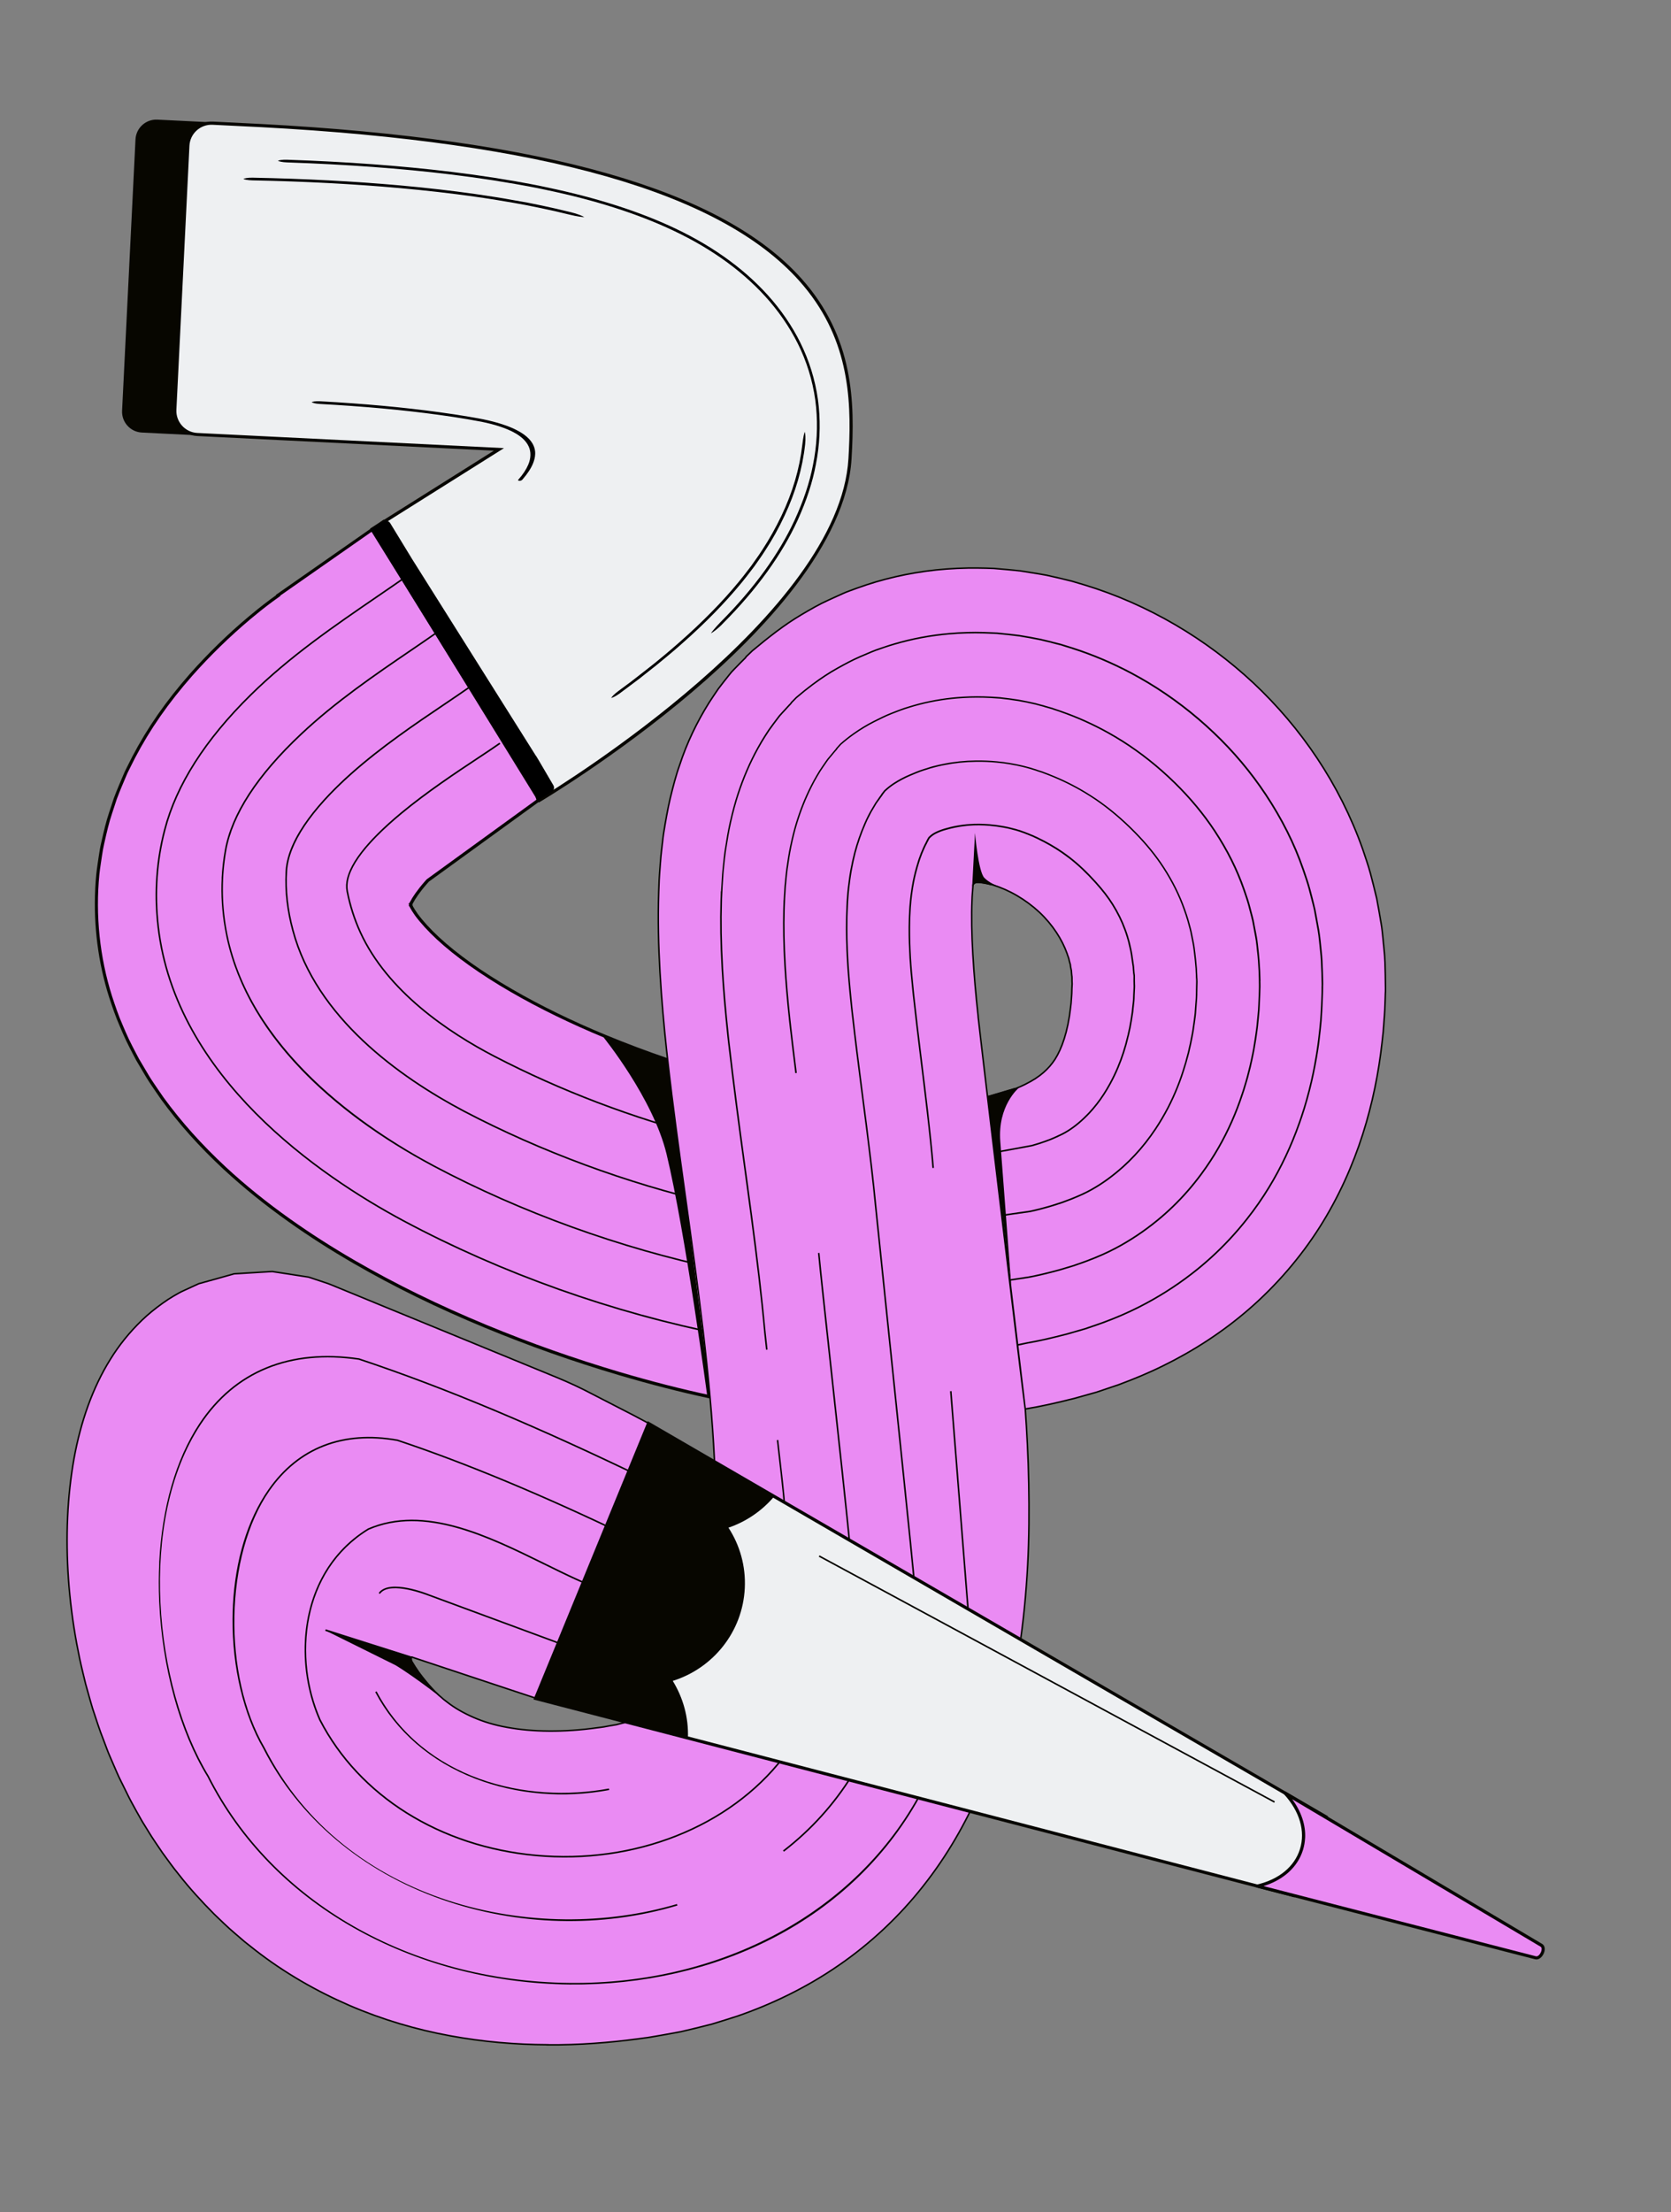 <svg width="1104" height="1461" viewBox="0 0 1104 1461" fill="none" xmlns="http://www.w3.org/2000/svg">
<rect x="0" y="0" width="1104" height="1461" fill="#808080" stroke="none"/>
<g clip-path="url(#clip0_18_214)">
<path d="M487.257 926.079C481.11 924.946 475.035 923.728 469.031 922.423C448.579 918.052 428.86 912.889 409.305 907.13C379.313 898.256 349.975 887.914 320.856 875.881C291.76 863.827 262.927 850.061 234.19 833.456C219.823 825.131 205.491 816.091 191.17 805.932C176.871 795.774 162.581 784.519 148.47 771.459C134.384 758.356 120.387 743.442 107.239 725.413C105.625 723.183 103.999 720.751 102.391 718.388C100.807 716.003 99.197 713.706 97.664 711.189L93.072 703.526L90.823 699.653L88.591 695.422C87.097 692.571 85.671 689.723 84.267 686.877C82.844 683.94 81.461 680.669 80.138 677.535C77.358 671.261 75.171 664.77 73.03 658.259C64.736 632.161 61.921 604.408 64.611 577.196C64.853 575.014 65.162 572.834 65.471 570.655C65.643 569.454 65.815 568.23 66.009 567.031C66.556 563.654 66.993 560.271 67.807 556.93C69.325 550.241 70.774 543.572 72.976 537.074C74.011 533.811 75.09 530.549 76.191 527.312C77.379 524.123 78.699 520.963 80 517.758L82.002 513.042C82.683 511.485 83.372 509.795 84.063 508.485L88.26 500.138C99.684 478.33 112.842 460.84 126.272 445.558C138.863 431.377 151.745 419.025 164.642 408.174C165.552 407.435 166.464 406.651 167.374 405.912C172.911 401.259 178.425 397.075 183.83 393.289L183.682 393.102L252.844 344.811L256.851 366.128C257.328 366.442 257.779 366.823 258.139 367.244C258.352 367.456 258.519 367.711 258.664 367.942L264.741 377.738L343.627 504.568L349.376 507.406L355.586 528.541L282.66 581.416C282.258 581.844 281.88 582.251 281.523 582.681C276.686 588.108 273.352 593.05 271.986 595.759C271.814 596.064 271.665 596.37 271.472 596.652C271.305 596.845 271.465 596.786 271.463 596.831C271.463 596.831 271.463 596.831 271.461 596.875C271.461 596.875 271.371 596.871 271.347 596.915C271.389 596.961 271.409 597.007 271.386 597.029C271.207 597.02 271.446 597.166 271.29 597.158C271.178 597.153 271.331 597.227 271.286 597.248C271.286 597.248 271.216 597.289 271.215 597.311C271.339 597.519 271.193 597.758 271.317 597.966C271.429 597.971 271.266 598.098 271.422 598.105C271.465 598.152 271.333 598.101 271.415 598.262C271.561 598.47 271.684 598.701 271.807 598.931C271.845 599.067 271.906 599.182 271.944 599.318L272.364 599.899C272.612 600.314 272.839 600.706 273.063 601.143L275.066 604.108C278.235 608.408 283.07 613.888 289.237 619.59C301.589 631.085 318.814 643.202 337.886 654.201C357 665.246 378.103 675.472 400.091 684.554C413.477 690.076 427.195 695.233 441.069 699.951C449.988 702.99 458.96 705.852 467.942 708.513L487.256 926.101L487.257 926.079Z" fill="#EA8BF3"/>
<path d="M62.892 587.056C63.055 583.749 63.309 580.425 63.629 577.126C63.872 574.921 64.183 572.719 64.492 570.54C64.663 569.339 64.836 568.115 65.029 566.916L65.362 564.715C65.76 562.092 66.186 559.381 66.833 556.703L67.175 555.219C68.551 549.129 69.983 542.817 72.029 536.759C73.063 533.518 74.143 530.234 75.244 526.997C76.252 524.269 77.373 521.525 78.466 518.892L81.609 511.478C82.115 510.293 82.647 509.043 83.191 508.017L87.387 499.692C97.427 480.503 109.551 463.096 125.543 444.896C137.447 431.487 150.386 418.891 164.031 407.405L166.785 405.145C171.784 400.958 177.046 396.895 182.43 393.063L182.284 392.854L253.626 343.036L257.866 365.529C258.297 365.864 258.682 366.219 258.999 366.615C259.212 366.827 259.399 367.128 259.588 367.383L344.404 503.801L350.284 506.712L356.819 528.983L283.312 582.278C283.074 582.557 282.695 582.964 282.338 583.394C277.407 588.928 274.211 593.787 272.969 596.256C272.822 596.518 272.697 596.78 272.551 597.02L272.569 598.006C272.652 598.144 272.734 598.305 272.836 598.489L272.975 598.855L273.288 599.318C273.578 599.803 273.826 600.218 274.072 600.678L276.011 603.573C279.474 608.269 284.444 613.71 290.011 618.868C302.064 630.079 318.807 641.993 338.466 653.334C357.122 664.133 378.025 674.326 400.541 683.614C413.927 689.136 427.689 694.295 441.453 698.985C450.393 702.047 459.409 704.912 468.281 707.545L468.964 707.758L488.467 927.416L487.113 927.17C481.056 926.041 474.914 924.82 468.865 923.513C449.742 919.432 430.174 914.41 409.052 908.193C378.53 899.159 349.567 888.925 320.514 876.918C289.003 863.871 260.603 849.969 233.739 834.442C218.282 825.504 204.174 816.475 190.631 806.869C174.839 795.652 160.843 784.345 147.823 772.324C131.746 757.375 118.207 742.26 106.465 726.115C105.313 724.512 104.143 722.82 102.996 721.106L100.325 717.166C99.156 715.429 97.988 713.691 96.848 711.843L90.008 700.285L87.756 696.008C86.263 693.157 84.814 690.308 83.411 687.417C81.97 684.412 80.525 681.026 79.263 678.03C76.424 671.596 74.177 664.946 72.114 658.662C64.846 635.84 61.715 611.297 62.912 587.101L62.892 587.056ZM185.318 393.542L184.459 394.149C178.821 398.125 173.305 402.354 168.073 406.731L165.319 408.991C151.767 420.393 138.899 432.925 127.066 446.247C111.192 464.32 99.165 481.574 89.2 500.61L85.004 508.936C84.486 509.896 83.979 511.102 83.474 512.264L80.354 519.657C79.283 522.292 78.164 524.991 77.181 527.675C76.081 530.89 75.025 534.13 73.991 537.393C71.971 543.363 70.565 549.609 69.191 555.655L68.848 557.161C68.228 559.75 67.805 562.417 67.408 564.995L67.076 567.196C66.905 568.375 66.711 569.597 66.539 570.798C66.23 572.977 65.898 575.155 65.68 577.317C62.997 604.395 65.896 632.264 74.053 657.952C76.097 664.167 78.3 670.771 81.121 677.136C82.384 680.11 83.808 683.473 85.229 686.432C86.633 689.279 88.06 692.126 89.555 694.955L91.786 699.186L98.585 710.675C99.704 712.5 100.852 714.191 101.999 715.905L104.671 719.845C105.818 721.536 106.967 723.206 108.097 724.807C119.777 740.837 133.21 755.835 149.179 770.711C162.112 782.683 176.043 793.942 191.771 805.089C205.272 814.648 219.314 823.651 234.705 832.564C261.504 848.043 289.818 861.895 321.24 874.915C350.227 886.897 379.124 897.105 409.579 906.136C430.634 912.35 450.159 917.347 469.238 921.404C474.821 922.62 480.497 923.752 486.089 924.79L466.964 709.272C458.291 706.693 449.473 703.883 440.731 700.898C426.923 696.206 413.117 691.022 399.71 685.477C377.107 676.14 356.138 665.921 337.395 655.073C317.606 643.635 300.711 631.625 288.551 620.318C282.899 615.067 277.821 609.531 274.254 604.696L272.231 601.684C271.965 601.178 271.738 600.787 271.51 600.417L270.991 599.585C270.912 599.38 270.894 599.289 270.853 599.198C270.853 599.198 270.749 599.036 270.623 598.873L269.995 597.991L270.275 597.758C270.275 597.758 270.278 597.691 270.28 597.669L270.086 597.502L270.191 597.194L269.893 596.888L270.479 596.357C270.479 596.357 270.554 596.204 270.602 596.139L270.603 596.117C270.603 596.117 270.673 596.053 270.674 596.031C270.819 595.814 270.966 595.553 271.091 595.29C272.382 592.734 275.699 587.702 280.751 581.994C281.13 581.565 281.509 581.136 281.911 580.708L354.375 528.145L348.511 508.147L342.917 505.362L342.75 505.108L257.787 368.481C257.662 368.296 257.536 368.111 257.409 367.97C257.072 367.55 256.728 367.242 256.294 366.974L255.925 366.732L252.13 346.567L185.148 393.354L185.273 393.54L185.318 393.542Z" fill="#070600"/>
<path d="M398.662 684.933C398.662 684.933 431.506 725.346 440.388 762.178C452.855 813.924 467.281 922.046 467.281 922.046L469.446 921.728L442.889 711.598L440.914 699.474L398.662 684.933Z" fill="#070600"/>
<path d="M102.992 582.61C103.575 570.814 105.359 559.189 108.338 547.848C116.006 518.217 135.136 488.189 165.216 458.614C190.901 433.233 220.497 412.995 249.12 393.404C255.794 388.851 262.075 384.549 268.338 380.155L268.945 381.014C262.682 385.407 256.379 389.709 249.727 394.262C221.151 413.812 191.601 434.029 165.964 459.345C136.002 488.792 116.97 518.645 109.356 548.1C103.949 568.682 102.507 590.156 105.035 611.937C116.514 711.27 211.303 775.999 266.775 805.751C331.764 840.498 405.043 866.539 478.712 881.066L478.505 882.086C404.746 867.555 331.358 841.463 266.282 806.668C210.635 776.817 115.523 711.848 104 612.043C102.854 602.155 102.512 592.306 102.992 582.61Z" fill="#070600"/>
<path d="M146.407 579.963C146.714 573.752 147.423 567.562 148.511 561.412C152.732 537.635 169.529 511.77 198.44 484.555C221.316 463 247.755 445.002 271.09 429.113C277.347 424.854 283.256 420.823 288.869 416.891L289.476 417.749C283.863 421.682 277.931 425.711 271.674 429.993C248.385 445.862 221.969 463.838 199.163 485.33C170.416 512.396 153.719 538.064 149.531 561.619C146.519 578.603 146.513 595.937 149.536 613.151C163.328 692.89 241.5 745.399 286.858 769.589C344.638 800.217 409.623 823.721 474.839 837.561L474.632 838.581C409.35 824.715 344.255 801.183 286.387 770.507C251.065 751.672 221.569 730.035 198.744 706.197C171.105 677.351 154.199 646.102 148.542 613.326C146.605 602.234 145.903 591.069 146.451 579.988L146.407 579.963Z" fill="#070600"/>
<path d="M188.617 576.34C188.638 575.916 188.66 575.469 188.681 575.044C190.083 552.113 212.829 527.304 231.661 510.543C251.525 492.847 274.527 477.344 292.99 464.887C298.919 460.903 304.503 457.125 309.397 453.694L310.004 454.553C305.11 457.984 299.526 461.761 293.596 465.768C275.134 478.203 252.177 493.708 232.361 511.339C205.565 535.186 190.814 557.256 189.728 575.141C188.903 587.754 190.399 600.974 194.036 614.367C209.326 671.515 263.886 710.673 306.939 733.451C357.512 759.96 414.247 780.928 470.965 794.101L470.735 795.12C413.929 781.92 357.106 760.925 306.467 734.39C263.217 711.513 208.42 672.165 193.037 614.654C189.494 601.623 188.003 588.762 188.613 576.407L188.617 576.34Z" fill="#070600"/>
<path d="M228.615 584.387C229.223 572.077 241.416 555.995 264.93 536.487C281.741 522.559 301.189 509.658 315.402 500.261C321.166 496.447 326.145 493.132 329.973 490.433L330.58 491.291C326.751 494.013 321.75 497.327 315.986 501.14C301.794 510.539 282.393 523.42 265.606 537.304C239.525 558.925 227.521 576.159 229.933 588.528C231.754 597.89 234.665 606.947 238.543 615.47C256.305 654.309 296.483 681.357 327.048 697.224C370.625 719.826 417.77 737.766 467.118 750.531L466.866 751.549C417.429 738.757 370.218 720.813 326.576 698.163C295.858 682.222 255.486 655.03 237.602 615.917C233.661 607.323 230.732 598.175 228.915 588.724C228.648 587.345 228.541 585.884 228.615 584.387Z" fill="#070600"/>
<path d="M128.298 286.853L93.764 285.145C86.459 284.784 80.81 278.57 81.172 271.242L90.03 92.112C90.391 84.807 96.605 79.157 103.931 79.519L138.465 81.227L128.298 286.853Z" fill="#070600"/>
<path d="M80.657 271.239L89.516 92.087C89.892 84.491 96.362 78.63 103.957 79.005L139.005 80.738L128.786 287.392L93.738 285.659C86.143 285.284 80.283 278.813 80.659 271.217L80.657 271.239ZM137.925 81.737L103.905 80.055C96.891 79.709 90.913 85.124 90.566 92.139L81.709 271.269C81.362 278.284 86.776 284.263 93.79 284.609L127.81 286.292L137.925 81.737Z" fill="#070600"/>
<path d="M356.368 528.581L245.966 349.421L329.628 296.808L130.33 286.953C121.708 286.527 115.062 279.188 115.489 270.564L124.112 96.171C124.538 87.547 131.876 80.9 140.498 81.326L172.575 82.913C559.143 103.55 566.361 221.596 561.581 302.88C555.205 410.982 356.392 528.559 356.392 528.559L356.368 528.581Z" fill="#EEF0F2"/>
<path d="M114.46 270.536L123.084 96.12C123.538 86.938 131.368 79.845 140.549 80.299L172.626 81.885C360.338 91.906 477.097 125.315 529.548 184.01C564.24 222.835 564.825 265.796 562.607 302.953C559.29 359.159 503.478 417.785 457.244 457.065C407.247 499.541 357.392 529.169 356.885 529.457L356.008 529.974L355.47 529.096L244.506 349.058L326.25 297.648L130.258 287.957C121.078 287.503 113.986 279.673 114.44 270.49L114.46 270.536ZM560.833 297.625C562.589 262.102 560.572 221.847 528.001 185.412C475.932 127.139 359.654 93.955 172.522 83.985L140.445 82.399C132.403 82.001 125.557 88.225 125.161 96.245L116.537 270.639C116.14 278.682 122.362 285.529 130.381 285.925L332.984 295.943L247.404 349.761L356.729 527.165C371.087 518.469 554.49 405.527 560.552 302.851C560.637 301.131 560.745 299.39 560.833 297.625Z" fill="#070600"/>
<path d="M468.695 419.313C467.895 418.736 471.224 414.803 475.594 410.204C496.328 389.393 513.37 366.72 524.301 343.118C529.721 331.315 533.942 319.318 536.345 306.94C538.858 294.613 539.622 281.885 538.402 268.97C537.181 256.076 533.677 243.16 528.367 231.453C523.057 219.724 516.057 209.143 507.887 199.557C491.498 180.494 469.94 164.983 444.447 152.973C419.023 140.921 390.18 132.35 360.791 126.217C353.658 124.655 345.313 123.145 340.14 122.239L332.68 120.952L325.659 119.844C316.326 118.397 307.073 117.133 297.881 116.006C261.13 111.569 225.238 109.257 189.538 108.029C185.67 107.905 182.532 107.055 182.555 106.138C182.601 105.222 185.79 104.574 189.658 104.698C225.425 105.929 261.407 108.246 298.29 112.712C307.505 113.84 316.78 115.105 326.18 116.555L333.222 117.687L340.706 118.953C345.922 119.882 354.446 121.401 361.711 123.015C391.63 129.287 420.958 138.016 446.751 150.31C472.61 162.607 494.399 178.443 510.902 197.915C519.152 207.684 526.167 218.422 531.489 230.354C536.835 242.241 540.373 255.361 541.654 268.414C542.911 281.488 542.204 294.42 539.749 306.93C537.405 319.467 533.196 331.689 527.765 343.693C516.771 367.695 499.528 390.805 478.462 411.98C474.042 416.689 469.387 419.796 468.652 419.266L468.695 419.313Z" fill="black"/>
<path d="M181.795 106.123C181.911 103.778 188.4 103.874 189.697 103.916C229.577 105.283 265.14 107.915 298.396 111.934C307.767 113.069 317.152 114.362 326.308 115.777L340.856 118.176C345.252 118.954 354.375 120.569 361.883 122.24C394.861 129.156 423.538 138.367 447.099 149.61C473.658 162.256 495.322 178.332 511.509 197.407C520.14 207.621 527.121 218.604 532.221 230.032C537.648 242.102 541.18 255.356 542.441 268.341C543.682 281.28 543.037 294.327 540.526 307.08C538.306 318.907 534.372 330.985 528.488 344.02C517.918 367.125 501.283 390.176 479.039 412.546C476.391 415.372 469.969 421.168 468.239 419.918C467.98 419.726 467.837 419.45 467.785 419.134C467.714 418.324 468.19 416.847 474.995 409.637C496.813 387.738 513.152 365.254 523.579 342.769C529.401 330.09 533.32 318.302 535.57 306.768C538.114 294.262 538.81 281.554 537.616 269.02C536.426 256.398 532.988 243.507 527.658 231.754C522.609 220.643 515.769 209.98 507.303 200.044C491.38 181.519 470.117 165.933 444.122 153.651C420.974 142.675 392.89 133.694 360.643 126.949C353.266 125.33 344.544 123.756 340.015 122.972L325.556 120.578C316.422 119.163 307.081 117.873 297.8 116.742C264.656 112.729 229.248 110.127 189.524 108.767C188.228 108.703 181.728 108.382 181.797 106.079L181.795 106.123ZM541.374 287.66C541.689 281.293 541.534 274.903 540.932 268.513C539.686 255.685 536.19 242.613 530.823 230.679C525.783 219.389 518.885 208.544 510.339 198.424C494.301 179.513 472.786 163.579 446.446 151.034C422.995 139.841 394.427 130.679 361.583 123.792C354.096 122.123 344.973 120.508 340.6 119.731L326.074 117.334C316.941 115.919 307.578 114.627 298.229 113.493C264.996 109.476 229.5 106.847 189.664 105.482C186.423 105.367 184.318 105.823 183.584 106.167C184.304 106.561 186.358 107.133 189.599 107.248C229.368 108.61 264.82 111.214 298.009 115.229C307.313 116.361 316.676 117.653 325.809 119.067L340.291 121.463C344.842 122.248 353.565 123.821 360.964 125.441C393.344 132.216 421.538 141.225 444.796 152.251C470.989 164.61 492.424 180.339 508.496 199.028C517.069 209.059 523.991 219.86 529.1 231.109C534.489 243.044 537.986 256.094 539.19 268.874C540.377 281.564 539.697 294.408 537.123 307.069C534.866 318.737 530.898 330.612 525.024 343.423C514.522 366.083 498.086 388.719 476.151 410.724C471.946 415.152 470.319 417.266 469.71 418.244C471.227 417.468 474.454 415.142 477.929 411.439C500.056 389.174 516.595 366.275 527.088 343.346C532.921 330.443 536.827 318.476 539.019 306.759C540.273 300.416 541.059 294.027 541.377 287.593L541.374 287.66Z" fill="#EEF0F2"/>
<path d="M376.041 142.513C369.869 140.977 363.647 139.549 357.374 138.254C354.25 137.584 351.104 136.913 347.975 136.333L339.454 134.769L332.549 133.577L326.24 132.548C322.04 131.893 317.862 131.261 313.681 130.673C297.004 128.303 280.524 126.481 264.139 124.999C231.39 122.058 199.086 120.528 166.85 119.897C163.001 119.841 159.906 119.038 159.907 118.12C159.952 117.204 163.077 116.508 166.903 116.562C199.229 117.198 231.599 118.731 264.46 121.677C280.867 123.161 297.414 124.987 314.158 127.36C318.338 127.97 322.54 128.581 326.761 129.26L333.091 130.312L340.085 131.509L348.741 133.079C351.935 133.685 355.148 134.381 358.34 135.031C364.722 136.377 371.055 137.833 377.359 139.398C383.399 140.884 387.842 142.963 387.443 143.772C386.998 144.623 381.993 143.95 376.085 142.516L376.041 142.513Z" fill="black"/>
<path d="M159.1 118.125C159.216 115.779 165.62 115.782 166.896 115.801C201.749 116.494 233.687 118.163 264.497 120.918C282.153 122.507 298.43 124.365 314.241 126.602C318.42 127.212 322.622 127.823 326.843 128.502L340.167 130.751L348.823 132.321C351.262 132.8 353.678 133.3 356.117 133.802L358.444 134.275C364.672 135.591 371.093 137.051 377.508 138.644C382.11 139.768 387.39 141.686 388.1 143.177C388.24 143.497 388.246 143.834 388.098 144.117C387.85 144.598 387.108 146.017 375.845 143.288C369.275 141.664 363.186 140.265 357.202 139.029C354.055 138.358 350.931 137.688 347.802 137.108L332.376 134.352L326.067 133.324C321.868 132.668 317.711 132.037 313.531 131.45C297.743 129.213 281.555 127.36 264.033 125.777C233.357 123.028 201.553 121.366 166.789 120.677C165.514 120.659 159.076 120.43 159.079 118.101L159.1 118.125ZM386.075 143.368C384.792 142.588 381.655 141.268 377.12 140.148C370.728 138.555 364.328 137.097 358.124 135.782L355.796 135.309C353.38 134.808 350.964 134.308 348.547 133.83L332.919 131.065L326.588 130.035C322.39 129.357 318.188 128.746 314.008 128.136C298.22 125.9 281.965 124.043 264.354 122.456C233.566 119.702 201.695 118.036 166.864 117.344C163.508 117.29 161.4 117.813 160.777 118.185C161.302 118.435 163.421 119.055 166.844 119.113C201.652 119.803 233.501 121.468 264.2 124.218C281.767 125.803 297.976 127.657 313.787 129.895C317.967 130.482 322.147 131.092 326.368 131.771L339.582 133.992L348.125 135.556C351.275 136.16 354.423 136.808 357.569 137.479C363.554 138.716 369.688 140.116 376.258 141.74C381.502 143.007 384.708 143.39 386.098 143.347L386.075 143.368Z" fill="#EEF0F2"/>
<path d="M342.497 318.205C341.484 317.864 341.236 317.001 341.879 316.226C344.465 313.286 346.819 310.065 348.319 306.444C349.863 302.848 350.274 298.613 348.525 295.033C346.821 291.455 343.635 288.856 340.307 286.877C336.912 284.895 333.244 283.438 329.519 282.246C325.795 281.031 321.967 280.103 318.132 279.309L315.249 278.741L308.811 277.616C302.615 276.571 296.325 275.632 289.965 274.736C264.476 271.236 237.963 268.984 211.164 267.525C207.702 267.353 204.925 266.455 204.969 265.561C205.013 264.667 207.888 264.048 211.35 264.219C238.215 265.704 264.796 267.937 290.418 271.466C296.823 272.342 303.136 273.282 309.376 274.352L316.014 275.509L319.231 276.116C323.507 277.021 327.733 278.059 331.899 279.407C336.065 280.733 340.148 282.39 343.913 284.592C347.634 286.792 351.208 289.678 353.093 293.668C354.025 295.663 354.499 297.836 354.368 300.047C354.304 302.239 353.705 304.381 352.889 306.401C351.189 310.438 348.55 314.003 345.699 317.311C344.94 318.169 343.488 318.545 342.497 318.205Z" fill="black"/>
<path d="M204.188 265.522C204.305 263.154 210.674 263.402 211.389 263.437C240.912 265.054 266.814 267.432 290.523 270.687C297.64 271.666 303.864 272.601 309.504 273.574L319.38 275.361C324.322 276.39 328.368 277.441 332.158 278.681C336.92 280.193 340.911 281.913 344.326 283.941C349.025 286.726 352.142 289.814 353.825 293.368C354.836 295.546 355.278 297.942 355.17 300.131C355.137 302.145 354.606 304.291 353.634 306.729C352.136 310.306 349.884 313.733 346.321 317.857C345.372 318.952 343.601 319.446 342.279 319C341.531 318.739 341.017 318.266 340.847 317.631C340.675 317.017 340.842 316.354 341.318 315.795C344.332 312.361 346.34 309.325 347.635 306.231C349.278 302.438 349.36 298.523 347.854 295.47C346.454 292.534 343.872 289.965 339.933 287.643C336.952 285.905 333.574 284.461 329.299 283.063C325.927 281.978 322.234 281.034 318.001 280.153L315.118 279.585L308.68 278.46C302.572 277.442 296.238 276.479 289.855 275.603C265.944 272.338 240.199 269.968 211.121 268.396C209.938 268.337 204.071 267.89 204.183 265.611L204.188 265.522ZM353.59 299.919C353.689 297.93 353.274 295.894 352.383 293.991C350.842 290.735 347.939 287.859 343.523 285.245C340.193 283.288 336.313 281.618 331.661 280.134C327.937 278.92 323.935 277.893 319.059 276.868L315.842 276.261L309.226 275.106C303.608 274.156 297.408 273.2 290.312 272.244C266.647 268.991 240.812 266.616 211.312 265.001C208.385 264.856 206.506 265.278 205.885 265.606C206.471 265.993 208.277 266.598 211.202 266.765C240.324 268.339 266.115 270.712 290.047 273.978C296.43 274.854 302.787 275.817 308.916 276.859L318.282 278.554C322.582 279.439 326.341 280.409 329.757 281.518C334.142 282.944 337.629 284.438 340.698 286.225C344.918 288.718 347.714 291.499 349.234 294.732C350.921 298.197 350.838 302.605 349.041 306.793C347.671 310.04 345.587 313.229 342.457 316.77C342.338 316.898 342.286 317.052 342.303 317.165C342.342 317.279 342.493 317.398 342.735 317.478C343.44 317.714 344.553 317.388 345.098 316.788C348.542 312.793 350.721 309.497 352.143 306.096C353.037 303.855 353.515 301.886 353.562 300.029C353.565 299.985 353.566 299.962 353.568 299.918L353.59 299.919Z" fill="#EEF0F2"/>
<path d="M402.946 461.525C402.423 460.782 404.653 458.25 407.906 455.858L411.809 453.005L416.274 449.665L420.695 446.3L426.264 441.895C430.038 438.946 433.789 435.996 437.411 432.928C441.055 429.883 444.745 426.818 448.26 423.655C462.515 411.147 475.801 397.873 487.306 383.93C490.209 380.468 492.871 376.904 495.576 373.365C498.061 369.748 500.765 366.231 503.052 362.559C507.822 355.293 511.928 347.881 515.524 340.377C522.716 325.347 527.445 309.859 529.274 293.713C529.892 288.458 530.76 284.044 531.66 283.954C532.606 283.844 533.266 288.155 532.688 293.501C530.893 309.873 526.218 325.632 519.012 340.93C515.432 348.569 511.297 356.114 506.452 363.534C504.163 367.25 501.431 370.877 498.922 374.538C496.168 378.142 493.46 381.748 490.53 385.299C478.855 399.503 465.354 413.056 450.841 425.798C447.278 429.026 443.52 432.11 439.806 435.219C436.134 438.374 432.292 441.364 428.448 444.377L422.786 448.845L418.296 452.251L413.784 455.633L409.88 458.508C406.605 460.9 403.492 462.269 402.947 461.503L402.946 461.525Z" fill="black"/>
<path d="M402.11 461.214C402.208 459.248 406.119 456.217 407.467 455.231L415.812 449.037L420.233 445.672L425.801 441.289C429.412 438.467 433.279 435.433 436.948 432.322L437.696 431.687C441.036 428.896 444.516 426 447.774 423.071C462.848 409.841 475.935 396.513 486.748 383.431C489.056 380.679 491.236 377.808 493.365 375.047L495.017 372.889C495.837 371.698 496.705 370.464 497.593 369.254C499.252 366.939 500.961 364.538 502.445 362.148C506.998 355.206 511.073 347.973 514.892 340.032C522.209 324.739 526.809 309.133 528.562 293.61C529.763 283.367 530.933 283.246 531.631 283.168C531.97 283.118 532.299 283.246 532.578 283.506C533.796 284.686 533.961 289.487 533.535 293.587C531.78 309.603 527.158 325.633 519.779 341.281C515.95 349.423 511.844 356.835 507.169 363.972C505.612 366.492 503.83 369.002 502.12 371.448C501.277 372.639 500.458 373.807 499.638 374.999L497.818 377.372C495.71 380.157 493.508 383.027 491.199 385.802C480.143 399.274 466.749 412.923 451.416 426.386C448.416 429.104 445.216 431.768 442.111 434.347L440.359 435.805C436.665 438.96 432.774 442.015 428.978 444.985L423.315 449.453L410.386 459.138C407.947 460.921 404.789 462.735 403.235 462.479C402.768 462.411 402.49 462.151 402.364 461.966C402.197 461.734 402.142 461.485 402.156 461.194L402.11 461.214ZM531.689 285.165C531.281 286.175 530.664 288.697 530.076 293.797C528.293 309.475 523.639 325.258 516.247 340.704C512.402 348.71 508.302 356.01 503.724 362.995C502.216 365.429 500.485 367.829 498.824 370.166C497.958 371.377 497.092 372.588 496.247 373.823L494.572 376.002C492.442 378.786 490.24 381.656 487.93 384.431C477.092 397.578 463.912 410.969 448.791 424.241C445.51 427.191 442.03 430.087 438.689 432.901L437.942 433.513C434.273 436.624 430.404 439.68 426.772 442.502L416.781 450.272L408.414 456.465C405.694 458.48 404.222 460.177 403.803 460.94C404.64 460.779 406.698 459.918 409.462 457.905L422.344 448.262L427.984 443.793C431.757 440.845 435.648 437.79 439.319 434.656L441.07 433.198C444.153 430.618 447.352 427.977 450.33 425.257C465.616 411.837 478.94 398.23 489.948 384.844C492.233 382.09 494.413 379.219 496.52 376.457L498.316 374.105C499.112 372.957 499.954 371.767 500.797 370.577C502.506 368.153 504.264 365.664 505.798 363.165C510.449 356.071 514.53 348.703 518.311 340.626C525.615 325.132 530.207 309.256 531.93 293.44C532.352 289.43 532.053 286.414 531.688 285.187L531.689 285.165Z" fill="#EEF0F2"/>
<path d="M364.48 523.023C361.523 524.87 358.566 526.695 355.609 528.542L244.606 349.755L245.184 349.381C247.886 347.723 250.565 346.064 253.224 344.381C254.772 343.405 256.808 343.887 257.783 345.458L272.283 369.22L354.083 499.173L355.309 501.092L355.972 502.177L356.116 502.431L365.512 518.461L365.575 518.553C366.484 520.099 366.005 522.068 364.48 523.023Z" fill="black"/>
<path d="M355.333 501.07L354.105 499.173L354.217 499.179L355.333 501.07Z" fill="black"/>
<path d="M657.847 723.077C659.711 722.52 661.573 722.007 663.455 721.518C665.143 720.907 666.805 720.34 668.512 719.797C669.242 719.52 669.973 719.22 670.68 718.964L652.773 724.26C654.855 723.825 655.874 723.584 657.824 723.099L657.847 723.077ZM644.971 582.714C647.116 582.35 651.616 583.267 655.31 584.189C655.002 584.084 654.694 583.979 654.385 583.874C653.787 583.755 653.187 583.658 652.612 583.518C652.014 583.376 651.44 583.213 650.843 583.05L649.197 582.834C648.664 582.74 648.133 582.624 647.579 582.507C647.065 582.482 646.596 582.459 646.104 582.434C645.613 582.41 645.192 582.322 644.748 582.233C644.634 582.272 644.675 582.364 644.608 582.36C644.173 582.093 643.732 582.407 643.407 582.637C643.398 582.816 643.221 582.785 643.169 582.916C643.118 583.048 643.07 583.113 643.019 583.245C643.019 583.245 643.017 583.29 643.016 583.312C643.013 583.357 643.011 583.401 643.009 583.446C643.007 583.491 643.004 583.535 643.002 583.58L643.007 583.491C643.007 583.491 643.002 583.58 643 583.625L642.976 584.116C643.367 583.441 643.998 582.913 645.014 582.739L644.971 582.714Z" fill="#EA8BF3"/>
<path d="M642.144 586.449L642.42 583.574C642.42 583.574 642.428 583.417 642.479 583.285L642.487 583.129L642.666 582.69C642.717 582.558 642.811 582.473 642.881 582.409L642.885 582.32L643.095 582.151L643.661 581.127L643.627 581.819C643.879 581.697 644.196 581.623 644.528 581.707C644.528 581.707 644.528 581.707 644.55 581.708L644.687 581.67L644.821 581.677C645.264 581.766 645.664 581.83 646.132 581.876C646.445 581.891 646.757 581.907 647.07 581.922L647.584 581.948C648.204 582.09 648.737 582.184 649.269 582.277L650.893 582.492L651.578 582.683C651.953 582.791 652.329 582.899 652.706 582.962C653.282 583.103 653.859 583.199 654.458 583.318L654.986 583.501C655.14 583.553 655.294 583.605 655.449 583.658L655.149 584.74C650.083 583.482 646.681 583 645.055 583.278C644.309 583.421 643.776 583.775 643.387 584.405L642.12 586.47L642.144 586.449ZM652.622 723.692L670.529 718.397L670.879 719.466C670.423 719.645 669.921 719.822 669.441 720.022L668.711 720.3C667.187 720.784 665.638 721.312 663.631 722.042C661.566 722.589 659.75 723.104 658.001 723.6C656.006 724.084 654.987 724.324 652.904 724.781L652.622 723.692Z" fill="#070600"/>
<path d="M361.746 1350.43C382.676 1350.57 402.796 1348.99 422.204 1346.39L425.856 1345.89C427.118 1345.73 428.221 1345.61 429.645 1345.34L437.73 1343.95L445.797 1342.49L449.843 1341.73L453.966 1340.77C459.494 1339.45 464.979 1338.13 470.469 1336.68C476.083 1335.01 481.657 1333.22 487.232 1331.44C509.648 1323.7 532.466 1312.82 553.725 1298.18C574.999 1283.64 594.399 1265.36 610.101 1245.33C625.892 1225.33 638.062 1203.83 647.235 1182.69C656.434 1161.49 662.819 1140.6 667.49 1120.4C672.071 1100.23 674.917 1080.71 676.816 1061.76C678.695 1042.8 679.628 1024.37 679.796 1006.48C679.966 988.551 679.625 970.999 678.771 953.846C678.397 946.012 677.931 938.24 677.373 930.508C688.413 928.68 698.832 926.284 710.215 923.398L724.589 919.361C729.439 917.742 734.29 916.1 739.164 914.438C748.904 910.821 758.687 906.803 768.511 901.936C788.087 892.333 807.602 879.883 825.409 864.37C843.215 848.902 859.13 830.451 871.755 810.606C884.382 790.738 893.73 769.701 900.324 749.087C906.923 728.406 910.882 708.11 913.08 688.578C913.357 686.128 913.658 683.679 913.89 681.249L914.425 674.042C914.588 671.654 914.797 669.245 914.914 666.877L915.175 659.791L915.282 656.258L915.368 654.515L915.368 653.619L915.375 652.567L915.257 644.096C915.133 638.446 915.076 632.799 914.438 627.146L913.603 618.662C913.296 615.825 913.054 613.014 912.543 610.211C911.612 604.589 910.636 598.964 909.569 593.379C908.254 587.827 906.869 582.317 905.417 576.803C903.942 571.31 902.012 565.974 900.24 560.601C892.674 539.265 882.451 519.118 870.215 500.754C857.98 482.367 843.755 465.74 828.048 450.988C812.293 436.302 795.015 423.443 776.408 412.557C757.778 401.692 737.754 392.729 716.31 386.227L708.255 383.835L699.958 381.813L691.632 379.923C688.793 379.379 685.906 378.901 683.062 378.446L674.441 377.08C671.525 376.734 668.561 376.453 665.596 376.172L656.633 375.393C653.305 375.228 649.836 375.191 646.413 375.134C637.081 375.008 627.768 375.421 618.494 376.396C600.553 378.308 582.889 382.317 566.082 388.451C562.91 389.66 559.679 390.687 556.609 392.103C553.518 393.473 550.426 394.866 547.355 396.304C541.172 399.067 535.36 402.497 529.548 405.905C517.901 412.764 507.386 421.18 497.041 429.784L492.997 433.66C492.725 433.736 492.818 434.121 492.608 434.29L492.136 434.782L491.123 435.784L489.144 437.769L485.205 441.807L483.268 443.839C482.651 444.547 482.099 445.304 481.504 446.014C479.142 448.943 476.845 451.92 474.594 454.876C472.449 457.951 470.39 461.096 468.331 464.242C460.402 476.973 453.793 490.622 449.094 505.058C446.502 512.186 444.679 519.621 442.835 527.01C441.103 534.427 439.788 541.999 438.563 549.553C438.248 551.396 437.988 553.488 437.778 555.471L437.115 561.194L436.66 565.404C436.502 566.785 436.438 568.081 436.327 569.419C435.932 574.685 435.46 580.171 435.348 585.137C435.285 586.411 435.224 587.662 435.208 588.893C434.563 607.808 435.09 625.235 436.033 641.944C437.056 659.732 438.587 676.783 440.368 693.287C440.618 695.495 440.845 697.678 441.097 699.841C444.528 730.535 448.609 759.852 452.586 788.558C456.868 819.25 461.01 849.151 464.466 878.437C466.219 893.26 467.755 907.915 469.058 922.335C470.334 936.373 471.31 950.15 471.984 963.688C473.228 991.072 473.216 1017.57 470.793 1041.21C469.604 1053.04 467.911 1064.18 465.669 1074.19C463.364 1084.13 460.513 1092.88 457.381 1100.07C454.225 1107.28 450.861 1112.83 447.492 1117.1C444.1 1121.38 440.698 1124.53 436.477 1127.48C432.235 1130.38 426.975 1133.06 420.162 1135.45C418.367 1135.97 416.592 1136.55 414.793 1137.16C412.799 1137.62 410.762 1138.06 408.766 1138.58L407.268 1138.98C406.747 1139.11 406.163 1139.15 405.598 1139.26L402.255 1139.83L398.933 1140.45C398.457 1140.56 397.625 1140.63 396.948 1140.73L394.853 1140.99C372.349 1144.15 351.809 1143.83 335.077 1140.76C326.664 1139.27 319.276 1136.98 312.744 1134.13C306.191 1131.25 300.351 1127.98 295.051 1123.78C294.404 1123.28 293.736 1122.75 293.066 1122.25L291.134 1120.56C289.797 1119.53 288.655 1118.18 287.322 1117.06C284.919 1114.48 282.401 1111.96 280.131 1108.95C278.901 1107.57 277.887 1105.89 276.683 1104.42C275.647 1102.73 274.446 1101.22 273.436 1099.44L272.212 1097.48L272.108 1097.32C271.704 1096.44 271.51 1095.38 271.869 1094.46C272.017 1094.18 272.322 1094.35 272.519 1094.45L273.2 1094.7L343.765 1118.13L353.636 1121.37L421.694 968.614L427.585 955.893L428.66 940.046L418.558 934.664L386.131 917.966C382.328 916.076 378.324 914.176 374.182 912.358C371.967 911.42 369.753 910.46 367.493 909.519L296.605 880.416L254.005 862.946L232.717 854.189L222.072 849.833C220.294 849.118 218.52 848.314 216.76 847.689L211.561 845.954L206.362 844.219C205.502 843.953 204.601 843.595 203.783 843.397L201.405 843.033L191.872 841.554L182.315 840.096L179.937 839.732C179.22 839.742 178.568 839.799 177.894 839.833L173.829 840.08L157.635 841.071L155.615 841.172C155.278 841.2 154.918 841.227 154.603 841.257L153.808 841.486L150.606 842.38L144.18 844.19L131.307 847.764L120.973 852.516C119.28 853.239 117.088 854.541 114.738 855.881C112.316 857.306 109.795 858.928 107.356 860.711C102.457 864.232 97.863 867.924 93.771 871.887C85.611 879.77 78.719 888.275 72.901 897.707C67.04 907.092 62.167 917.355 58.175 928.333C54.204 939.357 51.096 951.05 48.873 963.392C46.672 975.758 45.274 988.634 44.662 1001.91C43.461 1028.48 45.383 1056.61 50.621 1085.18L52.734 1095.9C53.475 1099.47 54.417 1103.06 55.247 1106.66L56.549 1112.03L58.051 1117.41C59.084 1120.98 60.026 1124.59 61.125 1128.16C63.527 1135.29 65.703 1142.45 68.556 1149.51L70.555 1154.83C71.207 1156.58 71.903 1158.37 72.69 1160.11L77.232 1170.59C78.715 1174.11 80.564 1177.47 82.207 1180.93C83.918 1184.36 85.539 1187.82 87.411 1191.16C89.215 1194.54 91.109 1197.88 93.004 1201.22L93.727 1202.47L94.346 1203.53L95.611 1205.56L97.87 1209.23C100.787 1214.1 104.179 1218.86 107.369 1223.63C110.832 1228.33 114.136 1233.06 117.874 1237.61C125.075 1246.86 133.127 1255.66 141.53 1264.13C145.894 1268.27 150.118 1272.51 154.739 1276.41L161.591 1282.3L168.703 1287.92C187.807 1302.79 209.06 1314.97 230.874 1324.41C252.71 1333.84 275.181 1340.39 297.218 1344.42C319.251 1348.51 340.886 1350.25 361.772 1350.36L361.746 1350.43ZM646.257 671.286C644.699 657.055 643.499 643.267 642.735 630.195C641.992 617.146 641.731 604.771 642.206 594.246C642.254 591.471 642.543 589.246 642.686 586.812C642.716 586.209 642.748 585.561 642.819 585.027L642.931 584.114C643.345 583.44 643.976 582.912 644.97 582.737C647.115 582.373 651.615 583.289 655.309 584.211C655.464 584.264 655.574 584.291 655.728 584.344C655.904 584.42 656.08 584.473 656.257 584.527C661.242 586.05 666.657 588.4 671.88 591.458C677.125 594.517 682.181 598.238 686.634 602.378C691.063 606.538 694.868 611.094 697.93 615.746C701.014 620.4 703.356 625.107 705.028 629.803C705.328 630.983 705.921 632.11 706.197 633.333C706.428 634.531 706.752 635.689 707.12 636.85C707.239 638.065 707.448 639.262 707.704 640.439C707.899 641.009 707.845 641.656 707.905 642.263C707.964 642.871 708.001 643.477 708.083 644.086C708.36 645.287 708.184 646.577 708.255 647.857C708.269 648.485 708.305 649.114 708.341 649.743L708.329 649.988L708.308 650.413L708.267 651.239L708.185 652.893L708.09 656.18C708.037 657.253 707.919 658.277 707.867 659.327L707.644 662.474L707.295 665.457C706.41 673.387 704.927 680.301 703.124 685.967C701.32 691.656 699.245 696.033 697.058 699.508C694.806 702.935 692.456 705.618 689.413 708.289C686.393 710.94 682.48 713.546 677.247 716.131C675.294 717.132 673.052 718.096 670.655 719.03L652.748 724.326L677.301 930.146C674.429 908.527 648.092 688.957 646.23 671.374L646.257 671.286Z" fill="#EA8BF3" stroke="#070600" stroke-miterlimit="10"/>
<path d="M247.891 1117.46L248.811 1116.97C279.712 1175.4 348.186 1191.29 402.318 1181.13L402.514 1182.15C372.52 1187.79 341.079 1185.11 313.965 1174.63C284.5 1163.26 261.653 1143.47 247.891 1117.46Z" fill="#070600"/>
<path d="M201.385 1083.9C202.818 1054.92 215.426 1026.36 243.115 1009.37C280.478 993.253 322.559 1013.97 359.7 1032.24C374.259 1039.41 387.988 1046.16 400.825 1050.56L400.485 1051.55C387.581 1047.15 373.808 1040.37 359.228 1033.18C322.284 1015.01 280.443 994.416 243.584 1010.29C199.129 1037.58 194.039 1095.25 211.859 1135.63C237.646 1185.64 290.836 1218.98 354.076 1224.79C419.188 1230.76 481.63 1206.06 517.078 1160.31L517.897 1160.96C482.234 1206.98 419.427 1231.83 353.979 1225.84C290.36 1220 236.889 1186.45 210.918 1136.1C203.97 1120.37 200.487 1102.06 201.385 1083.9Z" fill="#070600"/>
<path d="M153.862 1060.47C155.347 1030.45 163.532 1003.48 177.246 983.827C196.888 955.662 226.454 944.179 262.723 950.653C307.794 965.692 359.266 987.139 415.803 1014.39L415.353 1015.33C358.861 988.082 307.433 966.66 262.472 951.649C226.69 945.288 197.491 956.61 178.113 984.408C148.421 1026.97 146.915 1106.33 174.888 1154.23C227.745 1258.16 354.661 1284.95 447.272 1257.42L447.558 1258.42C397.15 1273.41 341.801 1271.95 291.685 1254.34C238.995 1235.79 197.19 1200.44 173.967 1154.75C160.836 1132.28 153.422 1101.08 153.634 1069.17C153.644 1066.24 153.742 1063.36 153.885 1060.47L153.862 1060.47Z" fill="#070600"/>
<path d="M517.295 1222.05C535.523 1207.99 550.804 1191.05 562.73 1171.75L563.621 1172.31C551.644 1191.72 536.271 1208.72 517.947 1222.88L517.316 1222.07L517.295 1222.05Z" fill="#070600"/>
<path d="M105.182 1031.93C106.973 995.715 116.097 963.805 131.636 940.274C154.822 905.207 191.368 890.24 237.339 897.037C294.417 916.051 355.841 941.82 430.736 978.198L430.287 979.139C355.435 942.785 294.056 917.019 237.11 898.033C191.65 891.329 155.471 906.112 132.527 940.833C90.727 1004.09 101.824 1113.89 137.937 1172.87C179.842 1256.02 271.189 1308.37 376.309 1309.52C477.423 1310.62 566.363 1262.21 608.406 1183.17L609.322 1183.66C587.571 1224.58 553.457 1257.85 510.671 1279.92C470.78 1300.5 424.33 1311.08 376.302 1310.57C326.775 1310.02 278.677 1297.77 237.251 1275.14C193.1 1251.01 158.429 1215.83 137.039 1173.37C118.64 1143.32 107.027 1101.04 105.155 1057.39C104.778 1048.71 104.818 1040.2 105.228 1031.91L105.182 1031.93Z" fill="#070600"/>
<path d="M250.324 1051.96C250.324 1051.96 250.356 1051.76 250.428 1051.68C257.596 1042.56 282.323 1052.4 283.377 1052.84L379.981 1088.54C380.244 1088.64 380.386 1088.94 380.284 1089.21C380.181 1089.47 379.883 1089.61 379.619 1089.51L282.993 1053.8C282.729 1053.7 257.938 1043.81 251.247 1052.32C251.079 1052.54 250.741 1052.59 250.525 1052.42C250.397 1052.3 250.315 1052.14 250.323 1051.99L250.324 1051.96Z" fill="#070600"/>
<path d="M476.331 588.664C476.495 585.358 476.731 581.943 476.961 578.64L477.011 577.635C477.072 576.854 477.133 576.073 477.218 575.249C477.218 575.249 477.218 575.249 477.396 573.466C477.482 572.641 477.567 571.817 477.573 571.705C477.574 571.683 477.575 571.66 477.828 569.254C477.952 568.118 478.074 567.004 478.081 566.87C478.295 564.798 478.511 563.152 478.711 561.818L478.875 560.773C479.816 554.863 480.768 548.751 482.113 542.838C483.767 535.641 485.358 529.74 487.126 524.318C490.662 513.497 495.038 503.344 500.129 494.122C500.868 492.77 501.728 491.223 502.607 489.743C504.169 487.133 505.821 484.527 507.659 481.774L507.971 481.341C509.678 478.985 511.432 476.563 513.25 474.212C513.418 473.996 513.585 473.781 513.754 473.543C514.065 473.132 514.376 472.722 514.686 472.335C514.806 472.184 515.019 471.948 515.468 471.477C515.799 471.113 516.154 470.727 516.226 470.641C516.345 470.491 516.582 470.233 517.125 469.656C517.504 469.249 517.859 468.863 517.953 468.778C518.048 468.649 518.262 468.413 518.71 467.942C519.017 467.622 519.325 467.279 519.397 467.192C519.516 467.042 519.752 466.807 520.249 466.272C520.579 465.93 520.91 465.565 520.982 465.479C520.982 465.479 521.172 465.265 521.407 465.03C521.572 464.859 521.761 464.667 521.808 464.624C521.808 464.624 521.927 464.473 522.045 464.367L522.258 464.131C522.264 463.997 522.323 463.709 522.599 463.566C522.646 463.524 522.694 463.459 522.764 463.395L525.83 460.277C529.64 457.039 533.114 454.254 536.438 451.776C542.391 447.322 547.829 443.762 553.078 440.863C558.259 437.984 562.93 435.438 567.986 433.269C569.519 432.606 571.051 431.965 572.607 431.303L575.718 429.979C577.663 429.134 579.712 428.452 581.67 427.787C582.33 427.574 582.991 427.337 583.629 427.123C584.404 426.847 585.178 426.595 585.952 426.342L586.179 426.263C586.817 426.049 587.476 425.857 588.113 425.642C589.046 425.353 590.001 425.064 590.932 424.796C602.566 421.363 614.794 419.078 627.253 417.992C634.855 417.316 642.658 417.097 650.417 417.324C653.838 417.426 656.542 417.537 658.886 417.675L659.02 417.682C659.398 417.745 661.181 417.923 662.607 418.061C665.258 418.326 666.039 418.387 666.327 418.446L667.887 418.613C669.802 418.82 671.739 419.05 673.652 419.301L673.829 419.355C673.829 419.355 675.628 419.645 677.161 419.9C679.803 420.344 680.558 420.471 680.824 420.529C683.22 420.984 685.639 421.417 688.033 421.916L688.209 421.992C688.209 421.992 690.068 422.42 691.485 422.758C695.07 423.608 695.091 423.631 695.2 423.704C695.289 423.708 697.08 424.177 698.517 424.54C702.034 425.43 702.055 425.454 702.163 425.526C702.253 425.531 703.994 426.087 705.384 426.514C707.876 427.287 708.56 427.5 708.78 427.578C722.028 431.816 735.099 437.367 747.624 444.011C751.486 446.061 755.363 448.268 759.147 450.538C774.649 459.904 789.192 471.015 802.322 483.534C815.369 495.914 826.959 509.701 836.773 524.519C847.421 540.588 855.717 557.123 861.414 573.687L861.825 574.872C863.176 578.813 864.587 582.869 865.683 586.977C866.536 590.11 867.361 593.353 868.237 596.912C868.536 598.114 868.834 599.338 869.109 600.561C869.807 604.112 870.434 607.726 871.067 611.229L871.629 614.347C871.995 616.47 872.246 618.633 872.478 620.727L872.54 621.29C872.54 621.29 872.54 621.29 872.965 625.387C873.117 626.828 873.233 628.11 873.25 628.223C873.735 632.457 873.883 636.697 874.037 640.826L874.086 642.553C874.086 642.553 874.109 643.002 874.153 645.288C874.176 647.081 874.235 649.503 874.248 649.705C874.247 649.727 874.24 649.861 874.231 650.04C874.22 650.263 874.227 650.577 874.225 650.622C874.225 650.622 874.214 650.845 874.205 651.024L874.187 651.382C874.187 651.382 874.187 651.382 874.191 652.21C874.174 652.546 874.158 652.881 874.176 652.971C874.176 652.971 874.163 653.672 874.139 655.074C874.116 655.544 874.097 655.923 874.116 655.992C874.115 656.014 874.114 656.036 874.032 658.585C873.958 660.082 873.921 661.738 873.916 661.849C873.851 663.167 873.787 664.463 873.721 665.781C873.685 666.519 873.648 667.256 873.612 667.993C873.599 668.261 873.557 669.11 873.324 672.458C873.281 673.329 873.247 674.022 873.221 674.088C873.106 675.515 872.947 676.918 872.81 678.323L872.596 680.395C872.376 682.579 872.111 684.76 871.845 686.964L871.413 690.28C871.337 690.903 871.238 691.548 871.144 692.103L870.974 693.259C870.743 694.771 870.506 696.394 870.256 697.815L870.072 698.836C869.482 702.166 868.826 705.919 868.105 709.175C867.402 712.522 866.577 716.065 865.576 720.024L865.272 721.173C864.364 724.6 863.344 728.469 862.259 731.842L861.728 733.54C860.879 736.208 859.925 739.206 858.969 741.779C853.603 757.012 846.825 771.368 838.833 784.455C834.518 791.565 829.577 798.644 824.179 805.477C816.941 814.637 808.995 823.18 800.532 830.846C796.264 834.733 791.873 838.413 787.474 841.779C776.719 850.071 765.071 857.401 752.875 863.583C745.226 867.46 737.401 870.836 728.917 873.955C725.793 875.099 722.582 876.172 719.485 877.229L717.048 878.049C716.729 878.167 715.639 878.472 711.074 879.769C708.484 880.514 705.554 881.355 705.35 881.412C694.574 884.238 686.558 886.037 678.494 887.452L672.316 888.759L672.098 887.741L678.298 886.435C686.362 885.019 694.354 883.242 705.04 880.434C705.382 880.316 706.494 880.013 710.788 878.769C713.331 878.044 716.216 877.224 716.648 877.088L719.154 876.227C722.25 875.193 725.439 874.097 728.564 872.952C737.001 869.876 744.804 866.499 752.406 862.642C764.556 856.479 776.135 849.191 786.821 840.94C791.174 837.595 795.543 833.936 799.809 830.071C808.226 822.425 816.148 813.926 823.338 804.83C828.713 798.019 833.63 790.961 837.92 783.895C845.886 770.874 852.639 756.583 857.979 741.417C858.934 738.866 859.866 735.866 860.713 733.221L861.268 731.501C862.33 728.15 863.372 724.282 864.257 720.877L864.56 719.727C865.56 715.813 866.384 712.27 867.065 708.922C867.785 705.688 868.44 701.935 869.007 698.627L869.192 697.605C869.441 696.184 869.678 694.561 869.909 693.072L870.078 691.916C870.174 691.338 870.249 690.715 870.347 690.093L870.779 686.8C871.043 684.618 871.308 682.436 871.527 680.275L871.741 678.203C871.9 676.799 872.036 675.418 872.15 674.012C872.15 674.012 872.185 673.298 872.253 672.383C872.375 670.821 872.571 668.21 872.538 667.985C872.576 667.203 872.613 666.466 872.649 665.728C872.713 664.433 872.823 663.117 872.841 661.841C872.841 661.841 872.841 661.841 872.959 658.555C873.022 657.281 873.058 656.096 873.04 656.006C873.04 656.006 873.062 655.559 873.066 655.044C873.105 654.24 873.111 653.21 873.097 653.052C873.097 653.052 873.1 652.985 873.094 652.201C873.111 651.866 873.127 651.531 873.109 651.44C873.109 651.44 873.12 651.217 873.13 651.016L873.148 650.658C873.148 650.658 873.141 650.344 873.133 650.053L873.146 649.785C873.146 649.785 873.114 649.537 873.031 645.322C873.01 643.933 872.98 642.744 872.985 642.633L872.914 640.905C872.781 636.8 872.631 632.582 872.144 628.392C872.144 628.392 872.049 627.44 871.86 625.534C871.683 623.689 871.471 621.618 871.435 621.459L871.374 620.874C871.14 618.802 870.911 616.641 870.544 614.562L869.982 611.444C869.371 607.942 868.721 604.327 868.044 600.822C867.767 599.621 867.468 598.42 867.169 597.218C866.293 593.658 865.446 590.414 864.614 587.305C863.518 583.219 862.127 579.186 860.776 575.268L860.364 574.083C854.686 557.588 846.454 541.123 835.846 525.145C826.073 510.396 814.526 496.656 801.543 484.346C788.456 471.874 773.977 460.812 758.541 451.471C754.779 449.202 750.901 447.017 747.061 444.968C734.58 438.349 721.575 432.824 708.37 428.61L708.24 428.536C708.24 428.536 706.409 427.976 704.997 427.547C701.622 426.507 701.601 426.484 701.493 426.411C701.403 426.407 699.613 425.937 698.175 425.575C694.681 424.686 694.66 424.662 694.551 424.59C694.462 424.585 692.626 424.136 691.165 423.795C688.686 423.202 687.978 423.033 687.735 422.954C685.364 422.456 682.967 422.024 680.571 421.569L680.395 421.516C680.395 421.516 678.44 421.195 676.908 420.94C674.442 420.527 673.687 420.4 673.422 420.342C671.531 420.092 669.594 419.862 667.678 419.655L666.008 419.461C665.63 419.42 663.847 419.242 662.421 419.104C659.858 418.866 659.033 418.78 658.723 418.72C656.377 418.604 653.675 418.47 650.276 418.369C642.539 418.144 634.781 418.365 627.224 419.021C614.832 420.11 602.673 422.376 591.107 425.79C590.153 426.057 589.221 426.347 588.288 426.636C587.652 426.829 587.014 427.044 586.378 427.236L586.15 427.314C585.376 427.567 584.602 427.82 583.851 428.074C583.189 428.31 582.53 428.524 581.891 428.761C579.932 429.426 577.928 430.111 576.006 430.934L572.895 432.258C571.363 432.899 569.83 433.562 568.297 434.225C563.287 436.374 558.616 438.92 553.481 441.779C548.3 444.658 542.885 448.198 536.957 452.608C533.656 455.065 530.227 457.829 526.464 461.025L526.417 461.067L523.588 463.951C523.588 463.951 523.493 464.058 523.399 464.143L523.328 464.229L523.319 464.408L523.115 464.465C523.062 464.619 523.01 464.773 522.868 464.923C522.821 464.965 522.773 465.03 522.703 465.094L522.514 465.286C522.514 465.286 522.301 465.522 522.064 465.779C521.9 465.928 521.757 466.1 521.71 466.142C521.592 466.271 521.379 466.507 520.906 467.021C520.552 467.384 520.22 467.748 520.149 467.834C520.053 467.964 519.84 468.2 519.391 468.67C519.084 468.991 518.776 469.334 518.704 469.42C518.585 469.571 518.348 469.828 517.805 470.406C517.426 470.813 517.071 471.198 516.978 471.283C516.858 471.434 516.644 471.692 516.147 472.228C515.887 472.506 515.627 472.784 515.508 472.935L515.412 473.065C515.103 473.43 514.791 473.84 514.503 474.229C514.335 474.467 514.167 474.683 514 474.898C512.205 477.228 510.451 479.65 508.745 482.007L508.432 482.439C506.617 485.171 504.989 487.756 503.428 490.344C502.55 491.801 501.713 493.327 500.952 494.678C495.887 503.834 491.558 513.944 488.025 524.698C486.258 530.098 484.67 535.954 483.039 543.13C481.696 548.998 480.746 555.088 479.805 560.976L479.642 562.021C479.442 563.332 479.228 564.956 479.015 566.984C479.015 566.984 479.016 566.961 478.762 569.39C478.639 570.526 478.516 571.64 478.51 571.774C478.51 571.774 478.506 571.841 478.331 573.579C478.245 574.403 478.16 575.228 478.154 575.34C478.069 576.164 478.008 576.945 477.97 577.704L477.919 578.732C477.592 583.083 477.275 587.681 477.134 591.907L477.068 593.225C477.06 593.851 477.051 594.478 477.021 595.081C476.589 608.811 476.828 622.551 477.775 639.619C478.547 652.982 479.761 667.375 481.51 683.632L481.616 684.667C481.786 686.198 481.957 687.73 482.128 689.261C485.362 717.147 488.878 743.389 491.867 765.373C495.179 789.41 498.915 816.649 501.938 842.464C503.499 855.732 504.82 868.406 505.898 880.127C506.075 881.972 506.471 885.732 507.117 891.251L506.08 891.379C505.436 885.838 505.04 882.078 504.862 880.233C503.807 868.512 502.462 855.86 500.902 842.591C497.856 816.775 494.12 789.537 490.829 765.523C487.82 743.516 484.325 717.275 481.069 689.388C480.898 687.856 480.728 686.325 480.557 684.794L480.452 683.758C478.703 667.502 477.49 653.087 476.719 639.701C475.773 622.589 475.536 608.826 475.969 595.074C476 594.448 476.031 593.823 476.04 593.196L476.105 591.878C476.112 590.826 476.165 589.754 476.219 588.659L476.331 588.664Z" fill="#070600"/>
<path d="M513.183 951.079L514.219 950.951C517.058 975.503 518.486 988.742 518.695 992.671C518.692 992.716 518.689 992.783 518.686 992.85L518.679 992.984C518.709 993.277 518.72 993.524 518.731 993.748L518.766 994.399L517.734 994.438L517.698 993.809C517.688 993.562 517.677 993.315 517.668 993.046C517.671 993.001 517.674 992.934 517.677 992.867L517.684 992.733C517.401 987.591 514.996 966.487 513.206 951.058L513.183 951.079Z" fill="#070600"/>
<path d="M517.713 594.54C517.823 592.306 517.957 590.051 518.11 587.863L518.151 587.037C518.183 586.389 518.214 585.763 518.292 585.095C518.292 585.095 518.302 584.894 518.431 583.646C518.485 583 518.561 582.376 518.567 582.242C518.567 582.242 518.588 581.818 518.759 580.169C518.847 579.3 518.957 578.432 518.94 578.319C519.116 576.581 519.247 575.289 519.413 574.199L519.482 573.71C520.195 568.796 520.917 563.703 521.965 558.805C523.195 552.954 524.394 548.176 525.732 543.763C528.355 535.091 531.655 526.788 535.548 519.142L535.722 518.793C536.269 517.7 536.838 516.608 537.428 515.54C538.609 513.404 539.857 511.248 541.245 508.988C542.551 507.037 544.003 504.847 545.495 502.748L545.857 502.228C546.074 501.903 546.314 501.579 546.554 501.255C546.628 501.124 546.817 500.91 547.198 500.458C547.411 500.222 547.602 499.986 547.697 499.878C547.771 499.748 547.938 499.532 548.435 498.997C548.671 498.74 548.909 498.46 549.005 498.33C549.056 498.199 549.222 498.028 549.626 497.555C549.815 497.34 550.006 497.103 550.101 496.996C550.175 496.865 550.341 496.672 550.792 496.157C551.006 495.899 551.242 495.664 551.314 495.556C551.365 495.446 551.482 495.34 551.696 495.082C551.791 494.975 551.886 494.867 551.933 494.825C551.981 494.76 552.052 494.674 552.125 494.566L552.314 494.351C552.314 494.351 552.33 494.038 552.583 493.894C552.608 493.85 552.655 493.808 552.702 493.765L552.843 493.616L555.048 491.149C557.927 488.626 560.701 486.412 563.532 484.402C568.15 481.137 572.535 478.487 576.946 476.241C580.804 474.282 584.777 472.284 588.91 470.674C590.234 470.157 591.581 469.642 592.905 469.125L595.096 468.293C596.671 467.676 598.307 467.197 599.9 466.694L601.445 466.233C602.059 466.039 602.696 465.847 603.309 465.675L603.922 465.504C604.286 465.388 604.671 465.295 605.035 465.178L607.282 464.573C616.56 462.165 626.285 460.653 636.189 460.067C642.231 459.694 648.412 459.686 654.554 460.013C657.324 460.149 659.399 460.297 661.272 460.457L661.471 460.511C661.471 460.511 663.008 460.677 664.165 460.824C666.437 461.07 667.015 461.144 667.236 461.2L668.327 461.343C669.884 461.554 671.463 461.767 673.018 462.023L673.194 462.076C673.194 462.076 674.703 462.353 675.835 462.565C678.054 462.966 678.563 463.081 678.762 463.136C680.69 463.544 682.618 463.953 684.522 464.406L684.675 464.481C684.806 464.532 686.177 464.891 687.283 465.169C689.892 465.836 690.157 465.916 690.309 466.013C690.441 466.065 691.81 466.446 692.893 466.746C695.5 467.457 695.786 467.561 695.915 467.657C696.047 467.708 697.346 468.153 698.404 468.496C700.475 469.181 701.048 469.366 701.267 469.467C711.944 473.175 722.458 477.905 732.527 483.509C735.642 485.253 738.753 487.109 741.794 489.006C753.954 496.685 765.588 505.949 776.418 516.518C786.692 526.567 795.675 537.358 803.089 548.631C811.357 561.2 817.818 574.106 822.284 587.025L822.597 587.937C823.655 591.012 824.774 594.181 825.646 597.382C826.347 599.969 827.026 602.534 827.682 605.119C827.903 606.071 828.149 607.001 828.37 607.953C828.928 610.713 829.419 613.469 829.932 616.227L830.392 618.691C830.711 620.386 830.917 622.121 831.103 623.787L831.132 624.102C831.132 624.102 831.132 624.102 831.505 627.435C831.61 628.471 831.7 629.371 831.717 629.484C832.114 632.773 832.308 636.097 832.486 639.286L832.597 641.128C832.597 641.128 832.625 641.913 832.677 643.573C832.723 644.919 832.765 646.78 832.777 646.982C832.777 646.982 832.766 647.206 832.801 647.409C832.794 647.543 832.787 647.699 832.784 647.744C832.784 647.744 832.776 647.923 832.767 648.102L832.754 648.37C832.754 648.37 832.781 648.729 832.785 649.088C832.771 649.378 832.8 649.693 832.796 649.783C832.793 649.827 832.837 649.852 832.811 651.732C832.797 652.022 832.786 652.246 832.783 652.313C832.779 652.38 832.768 652.603 832.717 654.549C832.661 655.666 832.65 656.808 832.643 656.942C832.603 658.664 832.476 660.315 832.438 661.993C832.448 662.24 832.413 662.955 832.254 665.724C832.221 666.394 832.172 666.929 832.191 666.997C832.113 668.113 831.993 669.182 831.894 670.275C831.839 670.944 831.762 671.59 831.707 672.259C831.551 674.043 831.35 675.847 831.171 677.652L830.944 679.522C830.907 679.834 830.843 680.211 830.802 680.59C830.734 681.057 830.689 681.525 830.625 681.903C830.555 682.414 830.458 683.014 830.382 683.66C830.241 684.683 830.076 685.772 829.944 686.617C829.789 687.483 829.628 688.482 829.463 689.549C829.111 691.704 828.721 694.148 828.318 695.965C827.717 699.048 827.031 702.06 826.377 704.872C826.128 705.823 825.851 706.906 825.572 708.012C825.04 710.181 824.424 712.659 823.817 714.532C823.55 715.392 823.255 716.386 822.934 717.445C822.371 719.321 821.806 721.241 821.261 722.737C817.199 735.145 811.908 747.067 805.584 758.108C802.177 764.076 798.302 769.976 794.101 775.681C788.39 783.416 782.1 790.608 775.421 797.063C771.964 800.409 768.474 803.528 765.021 806.336C756.153 813.579 746.775 819.834 737.143 824.89C731.603 827.796 725.557 830.498 718.644 833.09C716.18 834.021 713.651 834.903 711.213 835.746L709.459 836.353C709.208 836.453 708.345 836.701 704.845 837.738C702.981 838.295 700.664 838.964 700.435 839.065C692.059 841.361 685.851 842.823 679.635 843.994L667.069 845.881L666.919 844.843L679.485 842.956C685.655 841.805 691.818 840.341 700.081 838.084C700.332 837.985 701.173 837.735 704.558 836.738C706.467 836.183 708.853 835.472 709.081 835.394L710.859 834.765C713.296 833.923 715.803 833.039 718.267 832.108C725.136 829.514 731.156 826.856 736.652 823.947C746.239 818.912 755.548 812.698 764.346 805.496C767.753 802.709 771.242 799.611 774.676 796.287C781.308 789.874 787.55 782.725 793.238 775.034C797.414 769.373 801.265 763.494 804.648 757.569C810.946 746.593 816.188 734.759 820.249 722.373C820.792 720.9 821.358 718.979 821.92 717.126C822.241 716.067 822.537 715.051 822.804 714.191C823.388 712.339 824.001 709.905 824.533 707.737C824.813 706.609 825.091 705.525 825.339 704.574C825.992 701.785 826.678 698.773 827.278 695.712C827.681 693.895 828.069 691.473 828.399 689.34C828.564 688.273 828.726 687.251 828.881 686.385C829.033 685.564 829.176 684.496 829.316 683.473C829.415 682.828 829.49 682.227 829.56 681.715C829.622 681.36 829.668 680.892 829.735 680.425C829.777 680.047 829.841 679.647 829.879 679.335L830.103 677.51C830.281 675.727 830.482 673.923 830.638 672.139C830.693 671.47 830.771 670.802 830.825 670.155C830.923 669.085 831.043 668.016 831.119 666.944C831.12 666.922 831.147 666.363 831.183 665.649C831.24 664.487 831.393 662.3 831.36 662.052C831.431 660.174 831.531 658.611 831.569 656.933C831.569 656.933 831.582 656.665 831.645 654.496C831.695 653.468 831.723 652.462 831.707 652.327C831.708 652.304 831.721 652.036 831.716 651.7C831.741 651.186 831.749 650.112 831.712 649.953C831.694 649.863 831.68 649.705 831.687 649.101C831.701 648.833 831.692 648.563 831.674 648.473C831.674 648.473 831.684 648.272 831.671 648.07L831.684 647.802C831.684 647.802 831.671 647.622 831.659 647.42C831.665 647.286 831.673 647.129 831.675 647.084C831.658 646.972 831.634 646.097 831.557 643.585C831.525 642.419 831.511 641.343 831.495 641.208L831.386 639.344C831.208 636.155 831.034 632.876 830.635 629.632C830.635 629.632 830.64 629.52 830.402 627.537C830.265 626.232 830.063 624.43 830.05 624.25L830.001 623.889C829.814 622.223 829.608 620.511 829.286 618.86L828.826 616.396C828.313 613.638 827.822 610.882 827.264 608.144C827.041 607.215 826.818 606.286 826.574 605.333C825.918 602.748 825.261 600.184 824.56 597.619C823.687 594.441 822.588 591.296 821.53 588.242L821.217 587.331C816.768 574.502 810.349 561.666 802.145 549.166C794.772 537.962 785.832 527.196 775.622 517.218C764.857 506.697 753.265 497.479 741.17 489.849C738.151 487.953 735.041 486.097 731.946 484.376C721.923 478.774 711.451 474.091 700.841 470.386L700.71 470.312C700.578 470.261 699.103 469.763 698.045 469.419C695.687 468.653 695.423 468.551 695.294 468.455C695.139 468.402 693.659 467.993 692.577 467.693C690.103 467.011 689.838 466.931 689.708 466.835C689.577 466.783 688.073 466.395 686.99 466.118C684.978 465.593 684.425 465.454 684.206 465.353C682.303 464.901 680.375 464.492 678.469 464.084L678.315 464.032C678.315 464.032 676.761 463.753 675.607 463.539C673.521 463.168 672.967 463.051 672.768 462.996C671.234 462.763 669.7 462.553 668.165 462.343L666.855 462.121C666.855 462.121 665.185 461.927 664.049 461.803C661.934 461.564 661.355 461.491 661.134 461.435C659.283 461.277 657.229 461.153 654.483 460.994C648.364 460.669 642.227 460.68 636.231 461.033C626.395 461.599 616.714 463.113 607.527 465.503L605.28 466.109C604.917 466.203 604.553 466.319 604.168 466.412L603.555 466.583C602.942 466.755 602.328 466.948 601.714 467.142L600.167 467.625C598.598 468.108 596.985 468.588 595.433 469.183L593.242 470.015C591.917 470.532 590.571 471.048 589.246 471.564C585.16 473.154 581.209 475.153 577.374 477.091C573.009 479.317 568.647 481.945 564.077 485.168C561.269 487.157 558.519 489.328 555.664 491.829L553.554 494.188C553.554 494.188 553.459 494.296 553.388 494.382L553.34 494.446L553.332 494.603L553.196 494.641C553.168 494.751 553.117 494.883 553.022 494.991C552.974 495.055 552.927 495.098 552.855 495.184L552.737 495.312C552.737 495.312 552.57 495.528 552.381 495.72C552.286 495.828 552.215 495.914 552.144 495.977C552.071 496.108 551.904 496.301 551.478 496.773C551.265 497.009 551.051 497.267 550.956 497.374C550.882 497.505 550.716 497.698 550.312 498.171C550.122 498.386 549.932 498.6 549.86 498.709C549.785 498.862 549.596 499.054 549.121 499.613C548.883 499.892 548.646 500.149 548.552 500.257C548.478 500.387 548.312 500.581 547.906 501.076C547.717 501.29 547.527 501.505 547.431 501.634L547.335 501.764C547.095 502.088 546.877 502.413 546.637 502.737L546.252 503.278C544.784 505.356 543.332 507.546 542.05 509.476C540.685 511.715 539.438 513.848 538.258 515.962C537.669 517.008 537.122 518.101 536.576 519.193L536.402 519.543C532.555 527.146 529.281 535.383 526.662 543.988C525.325 548.378 524.149 553.135 522.921 558.942C521.897 563.819 521.153 568.888 520.464 573.781L520.395 574.27C520.229 575.359 520.099 576.63 519.927 578.301C519.925 578.323 519.908 578.681 519.743 580.195C519.654 581.087 519.564 582 519.556 582.179L519.553 582.224C519.553 582.224 519.535 582.604 519.415 583.673C519.36 584.32 519.285 584.943 519.278 585.077C519.221 585.768 519.168 586.393 519.137 587.018L519.096 587.845C518.855 591.372 518.627 595.078 518.546 598.523L518.462 601.117C518.16 612.21 518.372 623.329 519.165 637.186C519.779 647.854 520.797 659.864 522.299 673.868L522.407 674.859C522.547 676.098 522.688 677.336 522.828 678.575C523.922 688.147 525.116 697.971 526.45 708.585L525.413 708.713C524.081 698.076 522.887 688.253 521.793 678.681C521.652 677.442 521.512 676.203 521.372 674.964L521.264 673.974C519.763 659.947 518.745 647.937 518.131 637.247C517.363 623.346 517.153 612.205 517.434 601.088L517.517 598.494C517.56 597.175 517.604 595.834 517.671 594.471L517.713 594.54Z" fill="#070600"/>
<path d="M540.408 827.525L541.443 827.419C541.807 830.931 542.149 834.419 542.472 837.861C542.826 841.574 545.27 864.136 548.381 892.709C553.881 943.148 561.391 1012.25 561.724 1018.2L560.691 1018.26C560.357 1012.33 552.844 943.275 547.344 892.837C544.234 864.263 541.767 841.701 541.436 837.967C541.114 834.525 540.772 831.036 540.408 827.525Z" fill="#070600"/>
<path d="M559.154 599.209C559.189 598.494 559.225 597.779 559.26 597.064L559.291 596.439C559.316 595.925 559.34 595.456 559.365 594.942C559.368 594.875 559.394 594.361 559.443 593.826C559.467 593.334 559.536 592.845 559.518 592.755C559.524 592.621 559.548 592.151 559.642 591.148C559.696 590.501 559.772 589.878 559.757 589.721C559.835 588.605 559.934 587.512 560.073 586.511C560.523 582.838 561.019 578.697 561.753 574.725C562.552 570.33 563.388 566.564 564.273 563.159C566.007 556.615 568.227 550.208 570.88 544.113L571.083 543.631C571.435 542.842 571.766 542.052 572.14 541.264C572.94 539.579 573.785 537.897 574.746 536.13C575.701 534.475 576.655 532.843 577.63 531.234L577.898 530.799C578.044 530.56 578.19 530.321 578.336 530.082C578.388 529.95 578.53 529.778 578.794 529.432C578.914 529.259 579.056 529.109 579.106 529C579.159 528.846 579.302 528.674 579.614 528.241C579.758 528.047 579.923 527.876 579.973 527.766C580.026 527.612 580.146 527.439 580.41 527.093C580.529 526.943 580.649 526.792 580.698 526.705C580.75 526.55 580.871 526.377 581.204 525.968C581.324 525.817 581.444 525.644 581.516 525.558C581.567 525.426 581.662 525.319 581.829 525.103C581.877 525.038 581.924 524.996 581.949 524.952C581.998 524.865 582.046 524.8 582.118 524.692L582.126 524.536L582.238 524.541C582.238 524.541 582.249 524.318 582.413 524.169C582.437 524.126 582.461 524.104 582.508 524.062L584.134 521.97C586.152 520.099 588.296 518.413 590.516 516.978C593.777 514.877 597.204 513.053 600.726 511.57L601.114 511.41C603.882 510.226 606.742 509.001 609.722 508.051C611.042 507.623 612.339 507.217 613.658 506.812L614.363 506.578C615.546 506.211 616.793 505.892 617.971 505.615L619.105 505.335C619.468 505.241 619.853 505.148 620.215 505.076L621.052 504.893C621.301 504.839 621.55 504.784 621.799 504.729C622.161 504.657 622.523 504.585 622.885 504.514L623.473 504.386C630.282 502.998 637.507 502.258 644.967 502.179C649.515 502.135 654.074 502.316 658.532 502.738C660.181 502.887 661.875 503.06 663.499 503.275L663.675 503.328C663.808 503.357 664.875 503.522 665.653 503.628C667.188 503.838 667.698 503.93 667.918 504.008L668.363 504.075C669.629 504.294 670.894 504.514 672.157 504.778L672.312 504.83C672.443 504.882 673.463 505.089 674.195 505.237C675.724 505.559 676.189 505.671 676.409 505.749C677.868 506.135 679.327 506.498 680.785 506.906L680.917 506.958C681.07 507.033 682.13 507.331 682.88 507.57C684.513 508.054 684.999 508.19 685.193 508.334C685.346 508.409 686.383 508.729 687.155 508.968C688.764 509.473 689.271 509.633 689.467 509.754C689.62 509.829 690.632 510.193 691.357 510.475C692.941 511.046 693.425 511.227 693.619 511.371C701.616 514.476 709.595 518.409 717.206 522.996C719.575 524.434 721.919 525.939 724.217 527.463C733.1 533.501 741.87 540.9 750.269 549.467C757.815 557.164 764 564.771 769.16 572.73C775.026 581.799 779.65 591.076 782.91 600.329L783.027 600.671C783.832 602.973 784.676 605.366 785.363 607.774C785.877 609.613 786.367 611.474 786.858 613.312L787.362 615.353C787.76 617.276 788.135 619.198 788.51 621.121L788.886 623.02C789.138 624.265 789.3 625.527 789.462 626.767L789.456 626.901C789.456 626.901 789.532 627.173 789.767 629.2C789.843 629.943 789.921 630.619 789.938 630.732C790.23 632.986 790.432 635.235 790.615 637.417L790.816 639.689C790.83 639.868 790.859 640.631 790.904 641.529C790.944 642.539 791.003 644.065 791.038 644.268C791.036 644.313 791.028 644.469 791.065 644.628L791.053 644.874C791.053 644.874 791.091 645.01 791.083 645.166L791.073 645.367C791.073 645.367 791.122 645.728 791.13 646.02C791.139 646.289 791.148 646.558 791.166 646.649C791.207 646.74 791.218 646.965 791.225 648.174C791.214 648.398 791.205 648.577 791.226 648.622C791.22 648.734 791.201 649.114 791.186 650.323C791.148 651.104 791.13 651.91 791.146 652.045C791.131 652.806 791.117 653.544 791.103 654.26C791.074 654.863 791.067 655.445 791.06 656.05C791.099 656.163 791.089 656.812 790.983 658.957C790.959 659.449 790.94 659.828 790.935 659.94C790.895 660.744 790.813 661.502 790.752 662.283C790.721 662.908 790.645 663.532 790.614 664.157C790.57 665.051 790.48 665.964 790.412 666.879L790.293 668.396C790.283 668.597 790.27 668.843 790.264 668.977C790.258 669.089 790.251 669.245 790.219 669.423C790.211 669.602 790.202 669.78 790.174 669.891C790.164 670.092 790.103 670.425 790.087 670.738C790.068 671.118 790.005 671.495 789.97 671.74C789.907 672.117 789.834 672.696 789.76 673.275C789.655 674.053 789.568 674.9 789.475 675.411C789.351 676.121 789.211 677.144 789.067 678.235C788.827 679.925 788.607 681.661 788.351 682.746C788.002 684.833 787.561 686.962 787.124 689L786.977 689.71C786.76 690.483 786.55 691.548 786.293 692.677C785.919 694.361 785.564 696.09 785.194 697.236C784.983 697.875 784.734 698.848 784.46 699.865C784.075 701.302 783.688 702.783 783.352 703.707C780.519 713.443 776.738 722.887 772.157 731.753C769.681 736.535 766.894 741.279 763.846 745.854C759.638 752.163 755.026 758.027 750.156 763.228C747.485 766.074 744.966 768.57 742.435 770.841C735.453 777.103 728.532 782.113 721.256 786.165C717.571 788.223 713.538 790.084 708.193 792.216C706.434 792.913 704.655 793.564 702.875 794.237L701.735 794.651C701.506 794.752 700.891 794.968 698.458 795.721C697.185 796.106 695.615 796.61 695.409 796.69C689.41 798.476 685.032 799.603 680.665 800.529L662.85 803.053L662.7 802.015L680.47 799.49C684.769 798.582 689.102 797.453 694.964 795.727C695.193 795.626 695.808 795.433 698.15 794.698C699.447 794.292 701.084 793.79 701.29 793.688L702.522 793.234C704.278 792.582 706.057 791.931 707.816 791.234C713.115 789.122 717.103 787.281 720.741 785.244C727.948 781.233 734.8 776.264 741.736 770.045C744.243 767.795 746.738 765.343 749.409 762.497C754.254 757.339 758.818 751.54 763.003 745.252C766.026 740.721 768.79 735.998 771.263 731.26C775.82 722.438 779.575 713.061 782.405 703.369C782.741 702.467 783.127 701.008 783.488 699.593C783.763 698.554 784.014 697.558 784.226 696.897C784.57 695.817 784.946 694.111 785.297 692.449C785.555 691.297 785.787 690.233 785.982 689.459L786.128 688.772C786.569 686.644 786.983 684.604 787.355 682.517C787.588 681.431 787.833 679.652 788.045 678.072C788.19 676.959 788.331 675.914 788.456 675.203C788.548 674.693 788.655 673.892 788.738 673.112C788.813 672.511 788.886 671.932 788.951 671.533C788.984 671.31 789.025 670.932 789.065 670.575C789.082 670.24 789.143 669.907 789.176 669.685C789.182 669.573 789.19 669.417 789.221 669.239C789.23 669.06 789.238 668.882 789.266 668.771L789.278 668.525C789.284 668.414 789.29 668.302 789.293 668.235L789.412 666.74C789.478 665.848 789.546 664.933 789.612 664.04C789.643 663.415 789.696 662.79 789.75 662.166C789.81 661.407 789.869 660.649 789.929 659.89C789.933 659.823 789.954 659.399 789.979 658.885C790.02 658.058 790.104 656.361 790.071 656.113C790.061 655.418 790.091 654.815 790.098 654.21C790.134 653.495 790.125 652.756 790.138 652.04C790.142 651.973 790.163 651.548 790.182 650.25C790.219 649.513 790.233 648.775 790.217 648.64C790.219 648.595 790.23 648.372 790.22 648.125C790.239 647.745 790.21 646.96 790.195 646.825C790.157 646.688 790.151 646.352 790.123 646.015C790.113 645.768 790.101 645.543 790.083 645.453C790.085 645.431 790.092 645.274 790.078 645.117L790.088 644.916C790.088 644.916 790.073 644.758 790.058 644.601L790.071 644.355C790.015 644.128 789.976 643.096 789.921 641.503C789.895 640.651 789.865 639.91 789.851 639.731L789.651 637.436C789.467 635.277 789.264 633.05 788.97 630.841C788.972 630.796 788.938 630.57 788.779 629.264C788.686 628.43 788.546 627.192 788.509 627.033L788.474 626.83C788.31 625.612 788.148 624.373 787.917 623.152L787.541 621.252C787.165 619.33 786.79 617.408 786.392 615.507L785.909 613.489C785.44 611.652 784.927 609.813 784.413 607.973C783.746 605.611 782.9 603.24 782.096 600.939L781.979 600.597C778.76 591.412 774.155 582.204 768.33 573.204C763.212 565.314 757.069 557.754 749.566 550.104C741.209 541.584 732.504 534.233 723.665 528.22C721.412 526.697 719.068 525.193 716.719 523.778C709.152 519.216 701.238 515.331 693.176 512.177C692.892 512.029 691.837 511.641 691.067 511.357C689.571 510.812 689.131 510.656 688.958 510.536C688.805 510.461 687.702 510.115 686.931 509.875C685.387 509.396 684.902 509.238 684.729 509.117C684.576 509.042 683.472 508.719 682.678 508.478C681.31 508.075 680.78 507.914 680.539 507.813C679.103 507.406 677.645 507.02 676.185 506.657L676.053 506.605C675.921 506.554 674.857 506.345 674.059 506.171C672.64 505.877 672.176 505.764 671.978 505.687C670.736 505.447 669.493 505.228 668.25 505.01L667.607 504.866C667.474 504.837 666.385 504.672 665.585 504.565C664.117 504.358 663.628 504.289 663.408 504.211C661.805 504.02 660.156 503.848 658.53 503.678C654.117 503.259 649.581 503.057 645.077 503.125C637.684 503.208 630.526 503.951 623.786 505.32L623.197 505.447C622.835 505.519 622.473 505.591 622.089 505.661C621.84 505.716 621.613 505.772 621.364 505.827L620.549 506.011C620.186 506.105 619.824 506.176 619.439 506.269L618.306 506.549C617.127 506.849 615.903 507.147 614.744 507.493L614.038 507.727C612.719 508.132 611.421 508.56 610.103 508.966C607.167 509.918 604.331 511.121 601.585 512.307L601.197 512.467C597.742 513.953 594.362 515.735 591.148 517.793C589.021 519.143 586.994 520.745 585.069 522.531L584.905 522.68L583.517 524.492C583.517 524.492 583.444 524.601 583.374 524.665L583.367 524.799L583.252 524.86C583.252 524.86 583.2 525.014 583.152 525.079C583.126 525.145 583.079 525.187 583.009 525.251C582.935 525.382 582.863 525.49 582.696 525.684C582.648 525.748 582.578 525.812 582.552 525.878C582.5 526.032 582.358 526.182 582.095 526.527C581.952 526.699 581.831 526.873 581.76 526.959C581.708 527.113 581.587 527.286 581.301 527.63C581.182 527.781 581.086 527.911 581.013 528.019C580.961 528.173 580.818 528.345 580.483 528.777C580.34 528.949 580.196 529.143 580.125 529.229C580.073 529.384 579.952 529.557 579.642 529.945C579.522 530.095 579.403 530.246 579.332 530.332L579.33 530.355L579.258 530.463C579.089 530.701 578.943 530.94 578.796 531.202L578.527 531.659C577.553 533.245 576.599 534.878 575.667 536.511C574.73 538.257 573.886 539.917 573.088 541.58C572.736 542.346 572.384 543.135 572.054 543.925L571.851 544.408C569.2 550.458 567.006 556.799 565.296 563.299C564.413 566.659 563.6 570.426 562.803 574.777C562.07 578.727 561.574 582.868 561.126 586.496C561.01 587.476 560.912 588.568 560.815 589.616C560.812 589.683 560.776 590.398 560.697 591.088C560.642 591.758 560.587 592.427 560.579 592.583C560.574 592.672 560.548 593.209 560.499 593.744C560.476 594.213 560.407 594.702 560.424 594.815C560.397 595.351 560.373 595.843 560.348 596.334L560.316 596.982C560.176 599.819 560.04 602.567 559.979 605.162L559.948 607.154C559.798 615.612 559.983 624.109 560.575 634.776C561.032 642.749 561.855 652.353 563.087 664.127L563.145 664.757C563.251 665.792 563.379 666.829 563.483 667.886C565.494 685.634 567.764 703.595 569.742 718.832C571.984 735.986 574.287 753.725 576.241 770.35C577.307 779.585 578.2 787.803 578.939 795.499C579.195 798.02 581.405 819.428 584.487 849.03C591.738 918.86 603.875 1035.69 604.187 1040.7L604.244 1041.8L603.211 1041.86L603.166 1040.97L603.67 1040.74L603.153 1040.79C602.839 1035.8 590.704 918.943 583.452 849.136C580.371 819.511 578.159 798.126 577.903 795.605C577.164 787.909 576.294 779.692 575.205 770.478C573.271 753.877 570.969 736.138 568.727 718.984C566.748 703.746 564.479 685.785 562.469 668.015C562.341 666.979 562.237 665.921 562.131 664.886L562.073 664.256C560.82 652.459 559.997 642.832 559.541 634.859C558.949 624.192 558.744 615.649 558.917 607.17L558.948 605.178C558.977 603.231 559.078 601.198 559.181 599.121L559.154 599.209Z" fill="#070600"/>
<path d="M600.554 602.892C600.565 602.668 600.58 602.378 600.593 602.11C600.614 601.685 600.635 601.261 600.642 601.127C600.68 600.345 600.718 599.585 600.776 598.871C600.995 596.24 601.247 593.408 601.606 590.671C602.001 587.667 602.423 585.023 602.879 582.604C603.724 578.189 604.836 573.81 606.298 569.157L606.51 568.495C606.646 568.009 606.803 567.547 606.96 567.084C607.377 565.896 607.819 564.663 608.331 563.367C608.838 562.161 609.345 560.976 609.85 559.814L609.999 559.508C610.075 559.333 610.151 559.157 610.226 559.004C610.255 558.871 610.352 558.719 610.476 558.479C610.548 558.371 610.599 558.261 610.624 558.195C610.631 558.061 610.728 557.909 610.9 557.604C610.972 557.496 611.046 557.365 611.072 557.299C611.077 557.188 611.152 557.034 611.321 556.774C611.371 556.687 611.443 556.579 611.469 556.513C611.474 556.401 611.572 556.227 611.743 555.944C611.816 555.836 611.866 555.726 611.892 555.66C611.896 555.571 611.97 555.44 612.066 555.31C612.117 555.179 612.166 555.091 612.237 555.005C612.241 554.938 612.29 554.851 612.317 554.763L612.319 554.718C612.319 554.718 612.366 554.676 612.367 554.653L613.348 552.933C614.623 551.585 616.019 550.534 617.674 549.675C619.673 548.632 622.024 547.74 624.68 546.998L625.043 546.904C626.883 546.391 628.766 545.879 630.755 545.507C631.795 545.312 632.835 545.117 633.873 544.945C634.686 544.806 635.521 544.69 636.331 544.596L638.381 544.361C638.537 544.369 638.696 544.332 638.853 544.317C639.122 544.308 639.392 544.277 639.662 544.268L639.954 544.237C644.383 543.874 649.107 543.906 654.012 544.328C657.022 544.589 659.959 544.98 662.777 545.5C663.842 545.687 664.929 545.898 665.992 546.13L666.124 546.181C666.256 546.232 666.921 546.377 667.364 546.466C668.295 546.669 668.716 546.757 668.935 546.857C669.819 547.08 670.704 547.303 671.588 547.548C671.828 547.672 672.469 547.838 672.911 547.95C673.795 548.195 674.215 548.305 674.41 548.427C675.335 548.742 676.326 549.082 677.337 549.468C677.599 549.615 678.259 549.849 678.742 550.03C679.578 550.34 680.106 550.523 680.367 550.692C680.519 550.79 681.2 551.047 681.684 551.228C682.519 551.538 683.047 551.743 683.285 551.912C683.436 552.009 684.072 552.287 684.555 552.49C685.366 552.843 685.87 553.07 686.108 553.238C691.577 555.838 697.021 558.951 702.153 562.497C703.734 563.583 705.333 564.76 706.886 565.956C712.688 570.431 718.422 575.843 724.364 582.475C729.034 587.655 732.546 592.241 735.453 596.864C738.94 602.411 741.728 608.081 743.757 613.69L743.816 613.85C744.328 615.264 744.838 616.722 745.282 618.178C745.607 619.291 745.933 620.405 746.236 621.517L746.556 622.742L747.604 627.363C747.79 628.133 747.908 628.923 748.049 629.692C748.068 629.76 748.139 630.121 748.268 631.136C748.315 631.541 748.365 631.902 748.383 631.992C748.517 632.895 748.631 633.774 748.767 634.632C748.932 635.827 749.118 637.045 749.305 638.242C749.338 638.49 749.358 638.983 749.399 639.523C749.449 640.309 749.514 641.275 749.544 641.568C749.542 641.613 749.536 641.724 749.575 641.838L749.568 641.995C749.568 641.995 749.607 642.109 749.601 642.22C749.634 642.468 749.667 642.694 749.679 642.918C749.712 643.144 749.722 643.391 749.761 643.527C749.821 643.664 749.826 644.023 749.859 644.697L749.846 644.965C749.884 645.101 749.882 645.594 749.858 646.085C749.835 646.554 749.833 647.047 749.85 647.16L749.879 648.37C749.896 648.931 749.89 649.513 749.907 650.074C749.983 650.346 749.961 651.241 749.931 652.315C749.917 652.583 749.907 652.784 749.901 652.918C749.875 653.432 749.851 653.923 749.827 654.415C749.8 654.951 749.773 655.509 749.746 656.046L749.688 657.23C749.657 657.855 749.627 658.458 749.641 659.086L749.618 659.533C749.618 659.533 749.609 659.734 749.603 659.846C749.595 660.002 749.589 660.136 749.585 660.203C749.58 660.315 749.567 660.583 749.531 660.85C749.517 661.14 749.502 661.431 749.473 661.564C749.463 661.765 749.395 662.232 749.349 662.722C749.297 663.324 749.22 663.97 749.185 664.215C749.122 664.592 749.033 665.484 748.941 666.442C748.811 667.712 748.702 669.006 748.564 669.536C748.418 670.671 748.227 671.826 748.035 672.982C747.942 673.514 747.848 674.047 747.777 674.581C747.666 675.024 747.508 675.956 747.351 676.867C747.155 678.111 746.934 679.399 746.75 679.95C746.644 680.281 746.466 681.168 746.29 682.01C746.054 683.163 745.822 684.227 745.665 684.689C744.038 691.775 741.767 698.763 738.953 705.409C737.43 709.029 735.687 712.593 733.816 716.017C731.132 720.923 728.201 725.414 725.092 729.404C723.323 731.668 721.66 733.601 720.028 735.357C715.138 740.513 710.537 744.361 705.569 747.452C703.005 749.05 700.301 750.305 697.965 751.354C696.888 751.838 695.813 752.3 694.739 752.74L694.213 752.96C694.213 752.96 693.709 753.181 692.319 753.673C691.658 753.909 690.747 754.222 690.586 754.304C688.011 755.206 685.073 756.203 681.919 757.055L657.399 761.576L657.203 760.559L681.677 756.058C684.741 755.224 687.633 754.247 690.071 753.405C690.278 753.281 690.757 753.103 691.965 752.692C692.648 752.457 693.56 752.121 693.721 752.04L694.339 751.779C695.414 751.317 696.488 750.878 697.542 750.392C699.856 749.342 702.514 748.108 705.032 746.552C709.93 743.502 714.461 739.718 719.281 734.626C720.888 732.914 722.528 731.002 724.273 728.759C727.356 724.835 730.242 720.364 732.899 715.524C734.747 712.122 736.467 708.579 737.988 705.003C740.777 698.4 743.024 691.457 744.672 684.394C744.828 683.954 745.064 682.801 745.27 681.803C745.474 680.85 745.649 680.03 745.758 679.632C745.917 679.148 746.116 677.836 746.306 676.703C746.467 675.726 746.625 674.793 746.735 674.373C746.804 673.884 746.898 673.351 746.991 672.818C747.183 671.663 747.373 670.53 747.52 669.373C747.634 668.863 747.768 667.526 747.87 666.367C747.965 665.341 748.053 664.472 748.119 664.05C748.153 663.805 748.228 663.204 748.279 662.624C748.327 662.112 748.373 661.621 748.407 661.399C748.412 661.287 748.425 661.019 748.46 660.775C748.474 660.484 748.49 660.171 748.518 660.061C748.52 660.016 748.526 659.882 748.532 659.77C748.54 659.614 748.546 659.48 748.55 659.413L748.555 659.301C748.561 659.189 748.566 659.078 748.568 659.033C748.596 658.475 748.627 657.849 748.635 657.222L748.694 656.038C748.722 655.48 748.749 654.921 748.776 654.385C748.8 653.894 748.824 653.402 748.848 652.933C748.852 652.843 748.864 652.598 748.877 652.33C748.906 651.749 748.922 650.518 748.868 650.246C748.835 649.573 748.841 648.991 748.825 648.408L748.815 647.243C748.815 647.243 748.802 646.615 748.828 646.079C748.85 645.632 748.85 645.184 748.834 645.049L748.849 644.759C748.815 644.533 748.799 643.95 748.761 643.814C748.705 643.587 748.674 643.317 748.642 643.046C748.63 642.844 748.594 642.663 748.578 642.528C748.579 642.506 748.585 642.394 748.546 642.28C748.554 642.124 748.514 642.01 748.52 641.898L748.528 641.742C748.454 641.424 748.402 640.66 748.342 639.605C748.301 639.088 748.279 638.616 748.268 638.392C748.08 637.218 747.916 636.001 747.729 634.804C747.614 633.948 747.478 633.09 747.364 632.211C747.366 632.166 747.297 631.76 747.23 631.308C747.167 630.768 747.065 630.113 747.027 629.977C746.889 629.141 746.747 628.395 746.583 627.626L745.237 621.804C744.932 620.714 744.607 619.6 744.28 618.509C743.858 617.077 743.325 615.64 742.835 614.227L742.775 614.067C740.765 608.526 738.019 602.926 734.573 597.447C731.709 592.871 728.215 588.354 723.589 583.198C717.667 576.612 711.998 571.248 706.238 566.82C704.684 565.646 703.107 564.493 701.548 563.408C696.437 559.908 691.059 556.798 685.569 554.175C685.331 554.006 684.628 553.725 684.124 553.499C683.379 553.171 682.896 552.968 682.68 552.822C682.529 552.703 681.803 552.443 681.298 552.239C680.507 551.931 680.023 551.75 679.784 551.604C679.61 551.506 678.906 551.247 678.379 551.042C677.587 550.757 677.103 550.576 676.864 550.43C675.963 550.094 674.949 549.753 673.959 549.413C673.74 549.312 673.055 549.122 672.614 548.988C671.774 548.767 671.377 548.635 671.18 548.536C670.429 548.342 669.544 548.119 668.659 547.896L668.439 547.818C668.309 547.745 667.598 547.62 667.156 547.509C666.358 547.335 665.96 547.248 665.717 547.169C664.697 546.961 663.633 546.752 662.59 546.566C659.816 546.048 656.902 545.658 653.914 545.398C649.054 544.979 644.399 544.928 640.035 545.316L639.765 545.348C639.472 545.378 639.203 545.387 638.911 545.418C638.777 545.411 638.64 545.449 638.483 545.464L636.478 545.7C635.667 545.795 634.856 545.911 634.065 546.051C633.025 546.246 631.987 546.419 630.969 546.615C629.047 546.99 627.163 547.502 625.348 547.994L624.985 548.088C622.42 548.79 620.115 549.662 618.183 550.686C616.69 551.463 615.387 552.451 614.207 553.669L613.348 555.195L613.269 555.437L613.147 555.633C613.147 555.633 613.072 555.786 612.975 555.938C612.974 555.96 612.927 556.002 612.926 556.025C612.896 556.18 612.799 556.332 612.653 556.571C612.58 556.68 612.53 556.789 612.504 556.855C612.543 556.969 612.424 557.12 612.253 557.402C612.204 557.49 612.132 557.598 612.107 557.642C612.102 557.753 612.003 557.928 611.808 558.254C611.736 558.362 611.662 558.493 611.636 558.559C611.631 558.671 611.556 558.824 611.385 559.106C611.313 559.215 611.263 559.324 611.237 559.39C611.111 559.675 611.035 559.851 610.959 560.026L610.809 560.354C610.281 561.515 609.798 562.678 609.292 563.863C608.781 565.136 608.34 566.346 607.945 567.536C607.788 567.999 607.653 568.462 607.496 568.925L607.284 569.586C605.847 574.196 604.736 578.553 603.893 582.923C603.439 585.319 603.018 587.941 602.624 590.923C602.266 593.637 602.015 596.447 601.818 599.08C601.783 599.772 601.724 600.531 601.687 601.268C601.68 601.402 601.658 601.849 601.635 602.318C601.613 602.765 601.592 603.189 601.583 603.368C601.577 603.502 601.559 603.86 601.542 604.195C601.527 604.508 601.511 604.82 601.506 604.932C601.486 605.334 601.468 605.692 601.451 606.049L601.431 606.451C601.378 608.419 601.329 610.321 601.33 612.112L601.327 613.523C601.309 619.323 601.479 625.4 601.903 632.677C602.202 637.955 602.83 645.175 603.814 654.72L604.121 657.557C605.521 670.459 607.194 684.18 608.628 695.919L608.9 698.127C610.422 710.364 611.969 723.004 613.32 734.627C614.132 741.766 614.812 747.937 615.387 753.519C616.113 760.565 616.668 766.549 617.039 771.271L616.005 771.354C615.634 766.633 615.1 760.671 614.351 753.625C613.777 748.042 613.119 741.873 612.284 734.755C610.934 723.11 609.387 710.469 607.864 698.255L607.592 696.047C606.157 684.308 604.486 670.564 603.086 657.662L602.778 654.825C601.796 645.258 601.168 638.038 600.848 632.737C600.447 625.439 600.256 619.338 600.275 613.516L600.278 612.105C600.278 610.291 600.35 608.391 600.397 606.534L600.422 606.021C600.44 605.663 600.436 605.282 600.454 604.925C600.458 604.835 600.476 604.478 600.493 604.143C600.508 603.83 600.523 603.517 600.529 603.406C600.532 603.339 600.539 603.205 600.547 603.048L600.554 602.892Z" fill="#070600"/>
<path d="M627.659 918.779L628.694 918.695L636.674 1019.51C638.825 1046.65 640.245 1064.57 640.24 1064.68L639.206 1064.76C639.213 1064.61 637.77 1046.71 635.638 1019.62L627.658 918.801L627.659 918.779Z" fill="#070600"/>
<path d="M260.939 1099.5C274.38 1107.53 295.045 1123.89 295.045 1123.89C292.396 1123.58 267.032 1094.02 272.513 1094.56C274.631 1094.75 215.104 1076.81 215.104 1076.81L260.915 1099.52L260.939 1099.5Z" fill="#070600"/>
<path d="M668.166 849.965L652.797 724.238L670.704 718.942L673.408 718.135C672.637 718.791 659.077 730.371 660.875 753.774C663.127 782.955 667.754 844.256 668.189 849.944L668.166 849.965Z" fill="#070600"/>
<path d="M642.909 584.112C642.545 584.677 642.38 585.296 642.286 585.851C642.598 579.528 643.889 555.696 644.166 550.088C644.166 550.088 646.327 575.659 650.357 579.755C653.597 583.073 658.476 584.927 660.26 585.53C659.354 585.284 657.676 584.798 655.708 584.297C655.554 584.245 655.443 584.217 655.289 584.165C651.595 583.243 647.095 582.326 644.95 582.69C643.933 582.864 643.303 583.393 642.911 584.068L642.909 584.112Z" fill="#070600"/>
<path d="M642.209 587.393C642.209 587.393 642.153 586.719 642.283 585.896L642.209 587.393Z" fill="#070600"/>
<path d="M214.845 1077.06L215.167 1075.98L272.047 1094.02L271.725 1095.1L214.845 1077.06Z" fill="#070600"/>
<path d="M428.457 940.057L876.02 1199.85L854.619 1251.8L353.869 1121.65L428.457 940.057Z" fill="#EEF0F2"/>
<path d="M454.517 1148.01L353.527 1121.77L428.222 939.845L511.525 988.218C503.58 997.635 493.125 1004.84 481.281 1008.89C488.752 1020.37 492.795 1034.17 492.069 1048.84C490.632 1077.91 470.932 1101.79 444.481 1110.07C451.278 1121.14 455.045 1134.18 454.495 1148.01L454.517 1148.01Z" fill="#070600"/>
<path d="M352.445 1122.36L352.902 1121.27L427.949 938.555L428.973 939.143L877.319 1199.4L855.209 1253.02L854.324 1252.8L352.423 1122.36L352.445 1122.36ZM428.965 941.562L355.269 1120.96L853.986 1250.56L874.699 1200.3L428.965 941.562Z" fill="#070600"/>
<path d="M849.114 1184.26L1018.38 1284.69C1021.45 1286.61 1017.98 1293.83 1014.48 1292.92L830.676 1245.58C861.615 1238.49 871.423 1208.58 849.092 1184.25L849.114 1184.26Z" fill="#EA8BF3"/>
<path d="M829.649 1245.53C829.672 1245.06 830.004 1244.67 830.458 1244.56C844.908 1241.25 855.272 1232.71 858.868 1221.13C862.516 1209.4 858.689 1196.22 848.341 1184.96C848.001 1184.58 847.985 1184 848.297 1183.59C848.63 1183.18 849.194 1183.09 849.63 1183.34L1018.9 1283.78C1020.68 1284.9 1021.12 1287.34 1019.96 1289.99C1018.95 1292.34 1016.73 1294.58 1014.21 1293.92L830.403 1246.57C829.938 1246.46 829.624 1246.02 829.625 1245.55L829.627 1245.51L829.649 1245.53ZM862.252 1213.82C862.12 1216.5 861.652 1219.16 860.852 1221.77C857.362 1233.01 847.962 1241.53 834.796 1245.58L1014.76 1291.93C1016.02 1292.26 1017.39 1290.76 1018.07 1289.2C1018.65 1287.84 1018.8 1286.21 1017.84 1285.61L853.733 1188.22C859.756 1196.38 862.697 1205.28 862.274 1213.84L862.252 1213.82Z" fill="#070600"/>
<path d="M540.948 1028.08L541.441 1027.17L842.311 1189.61L841.818 1190.52L540.948 1028.08Z" fill="#070600"/>
</g>
<defs>
<clipPath id="clip0_18_214">
<rect width="1411.44" height="1035.5" fill="white" transform="translate(1103.94 51.141) rotate(92.831)"/>
</clipPath>
</defs>
</svg>
